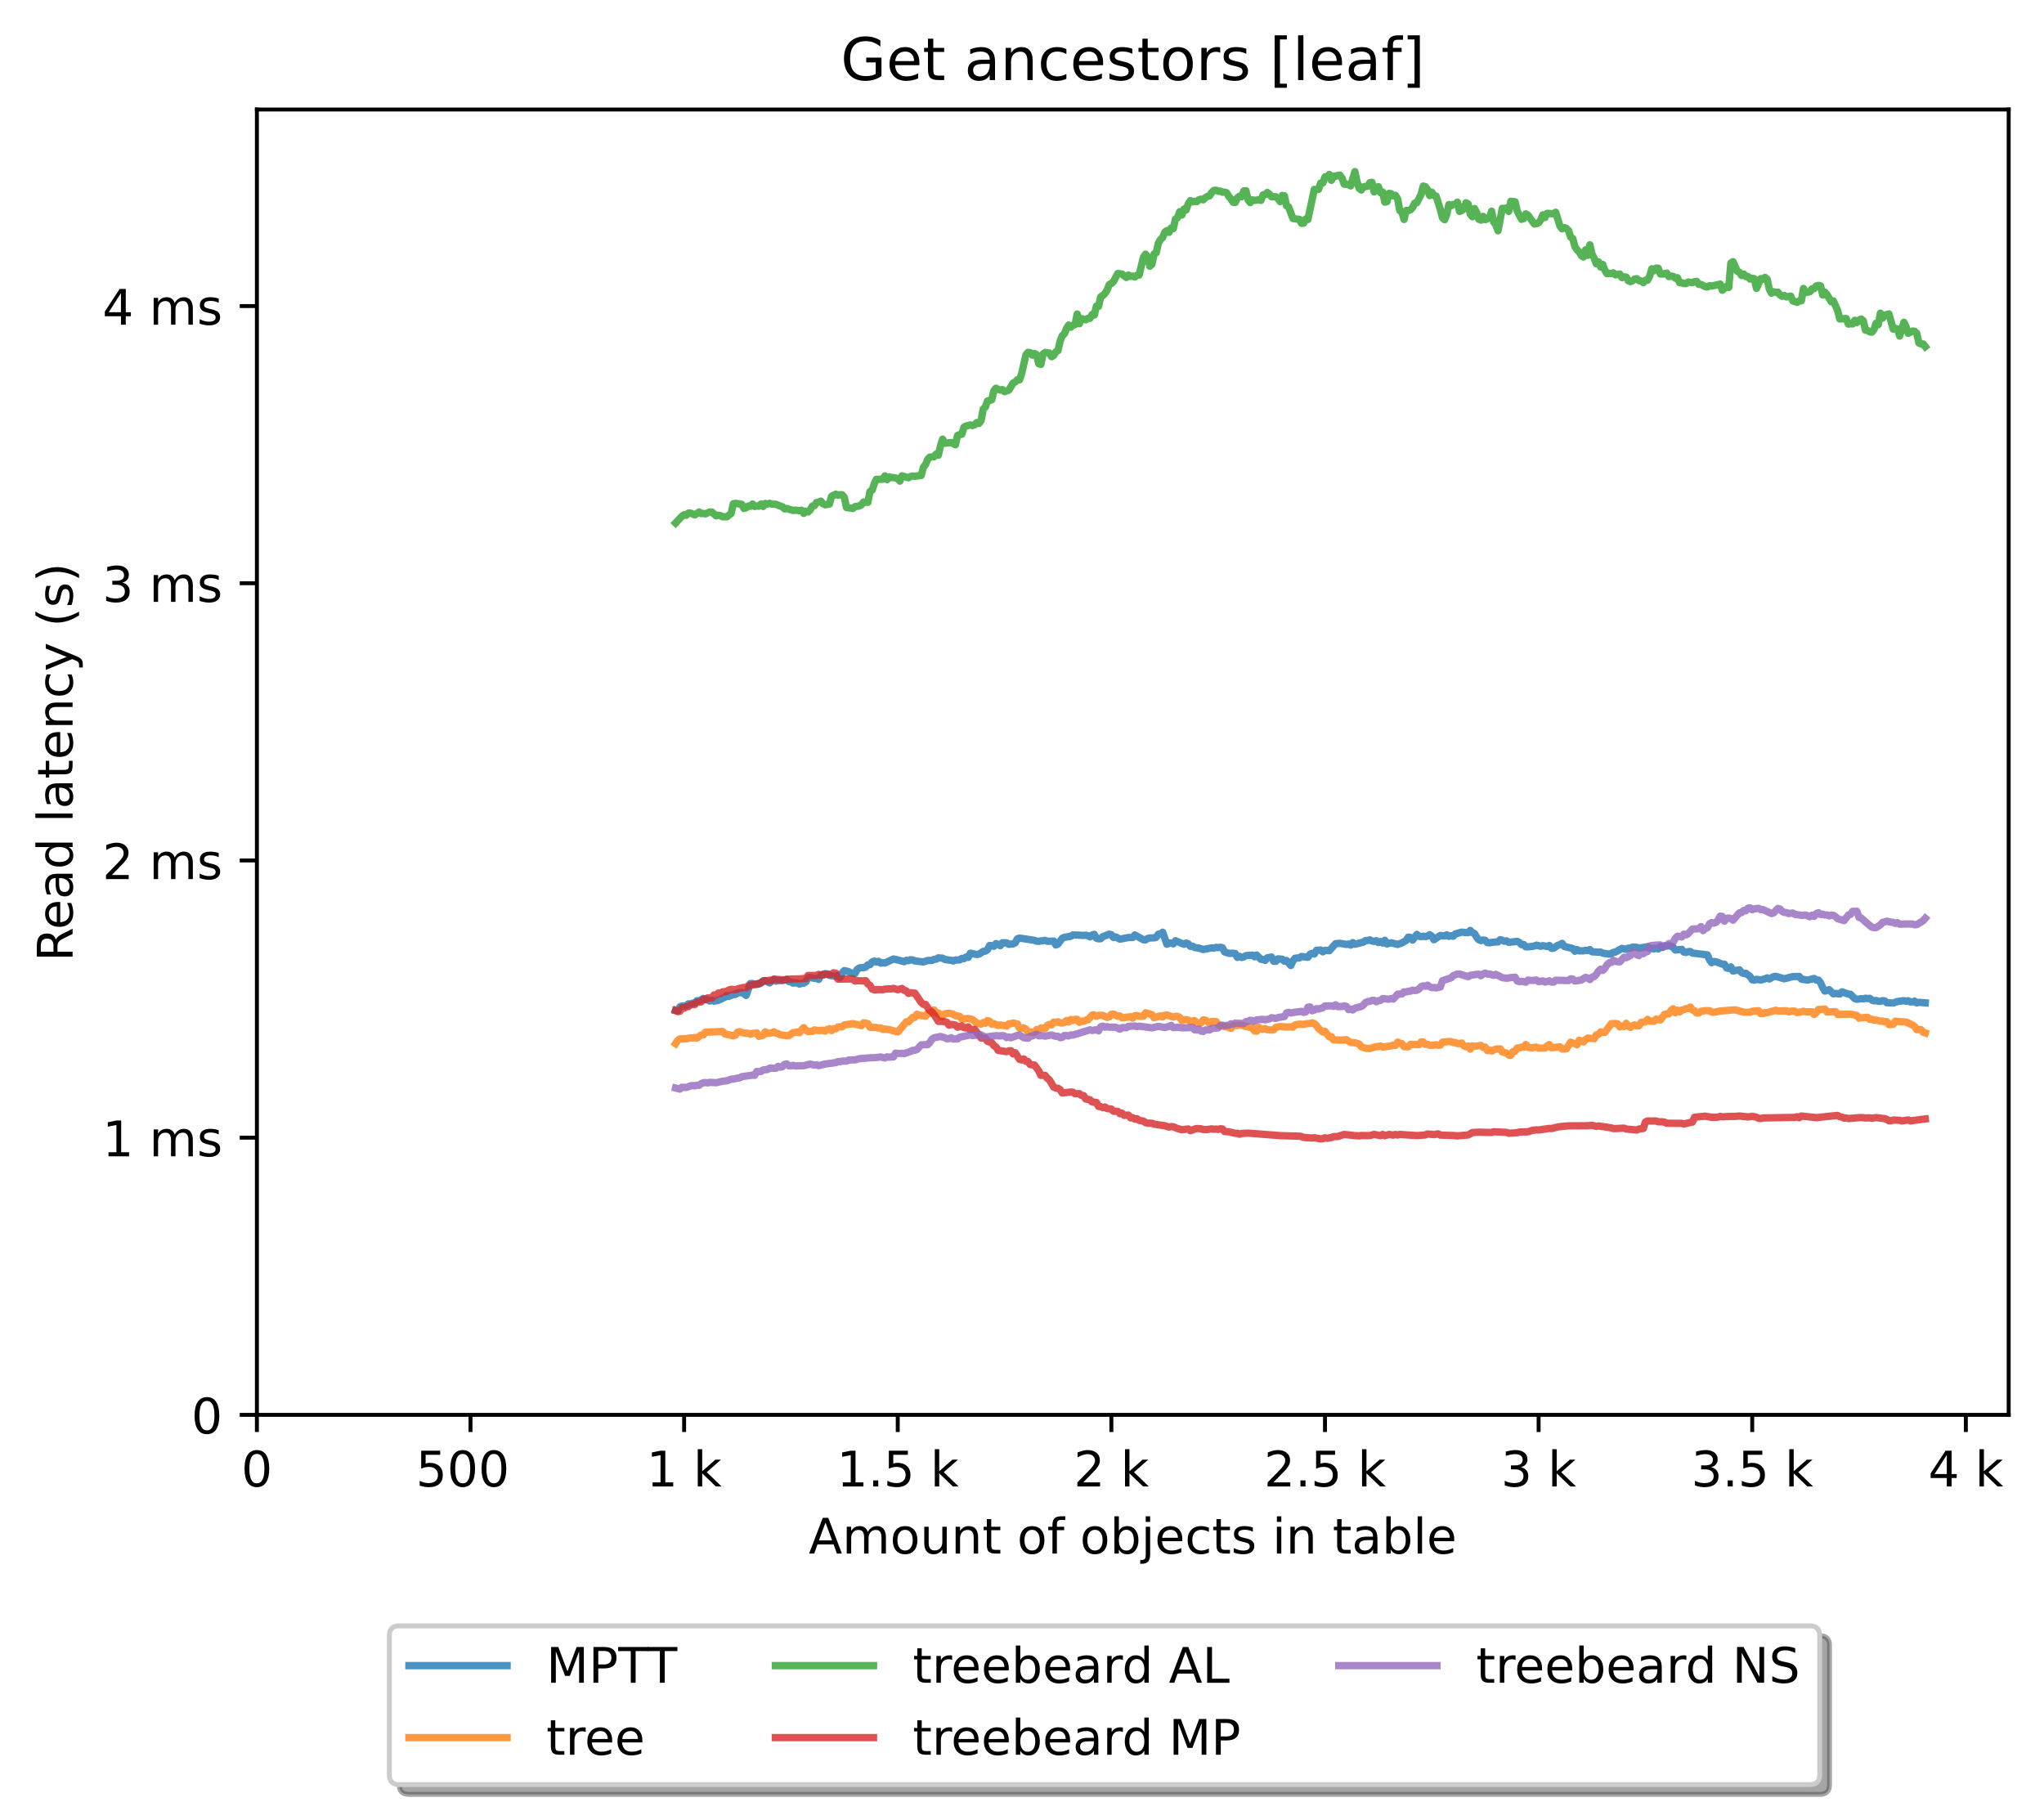<?xml version="1.0" encoding="utf-8" standalone="no"?>
<!DOCTYPE svg PUBLIC "-//W3C//DTD SVG 1.1//EN"
  "http://www.w3.org/Graphics/SVG/1.1/DTD/svg11.dtd">
<!-- Created with matplotlib (https://matplotlib.org/) -->
<svg height="371.002pt" version="1.1" viewBox="0 0 416.689 371.002" width="416.689pt" xmlns="http://www.w3.org/2000/svg" xmlns:xlink="http://www.w3.org/1999/xlink">
 <defs>
  <style type="text/css">*{stroke-linecap:butt;stroke-linejoin:round;}</style>
 </defs>
 <g id="figure_1">
  <g id="patch_1">
   <path d="M 0 371.002 
L 416.689 371.002 
L 416.689 0 
L 0 0 
z
" style="fill:#ffffff;"/>
  </g>
  <g id="axes_1">
   <g id="patch_2">
    <path d="M 52.369 288.43 
L 409.489 288.43 
L 409.489 22.318 
L 52.369 22.318 
z
" style="fill:#ffffff;"/>
   </g>
   <g id="matplotlib.axis_1">
    <g id="xtick_1">
     <g id="line2d_1">
      <defs>
       <path d="M 0 0 
L 0 3.5 
" id="mbfe619fec1" style="stroke:#000000;stroke-width:0.8;"/>
      </defs>
      <g>
       <use style="stroke:#000000;stroke-width:0.8;" x="52.369" xlink:href="#mbfe619fec1" y="288.43"/>
      </g>
     </g>
     <g id="text_1">
      <!-- 0 -->
      <g transform="translate(49.188 303.029)scale(0.1 -0.1)">
       <defs>
        <path d="M 31.781 66.406 
Q 24.172 66.406 20.328 58.906 
Q 16.5 51.422 16.5 36.375 
Q 16.5 21.391 20.328 13.891 
Q 24.172 6.391 31.781 6.391 
Q 39.453 6.391 43.281 13.891 
Q 47.125 21.391 47.125 36.375 
Q 47.125 51.422 43.281 58.906 
Q 39.453 66.406 31.781 66.406 
z
M 31.781 74.219 
Q 44.047 74.219 50.516 64.516 
Q 56.984 54.828 56.984 36.375 
Q 56.984 17.969 50.516 8.266 
Q 44.047 -1.422 31.781 -1.422 
Q 19.531 -1.422 13.062 8.266 
Q 6.594 17.969 6.594 36.375 
Q 6.594 54.828 13.062 64.516 
Q 19.531 74.219 31.781 74.219 
z
" id="DejaVuSans-48"/>
       </defs>
       <use xlink:href="#DejaVuSans-48"/>
      </g>
     </g>
    </g>
    <g id="xtick_2">
     <g id="line2d_2">
      <g>
       <use style="stroke:#000000;stroke-width:0.8;" x="95.917" xlink:href="#mbfe619fec1" y="288.43"/>
      </g>
     </g>
     <g id="text_2">
      <!-- 500  -->
      <g transform="translate(84.785 303.029)scale(0.1 -0.1)">
       <defs>
        <path d="M 10.797 72.906 
L 49.516 72.906 
L 49.516 64.594 
L 19.828 64.594 
L 19.828 46.734 
Q 21.969 47.469 24.109 47.828 
Q 26.266 48.188 28.422 48.188 
Q 40.625 48.188 47.75 41.5 
Q 54.891 34.812 54.891 23.391 
Q 54.891 11.625 47.562 5.094 
Q 40.234 -1.422 26.906 -1.422 
Q 22.312 -1.422 17.547 -0.641 
Q 12.797 0.141 7.719 1.703 
L 7.719 11.625 
Q 12.109 9.234 16.797 8.062 
Q 21.484 6.891 26.703 6.891 
Q 35.156 6.891 40.078 11.328 
Q 45.016 15.766 45.016 23.391 
Q 45.016 31 40.078 35.438 
Q 35.156 39.891 26.703 39.891 
Q 22.75 39.891 18.812 39.016 
Q 14.891 38.141 10.797 36.281 
z
" id="DejaVuSans-53"/>
        <path id="DejaVuSans-32"/>
       </defs>
       <use xlink:href="#DejaVuSans-53"/>
       <use x="63.623" xlink:href="#DejaVuSans-48"/>
       <use x="127.246" xlink:href="#DejaVuSans-48"/>
       <use x="190.869" xlink:href="#DejaVuSans-32"/>
      </g>
     </g>
    </g>
    <g id="xtick_3">
     <g id="line2d_3">
      <g>
       <use style="stroke:#000000;stroke-width:0.8;" x="139.466" xlink:href="#mbfe619fec1" y="288.43"/>
      </g>
     </g>
     <g id="text_3">
      <!-- 1 k -->
      <g transform="translate(131.8 303.029)scale(0.1 -0.1)">
       <defs>
        <path d="M 12.406 8.297 
L 28.516 8.297 
L 28.516 63.922 
L 10.984 60.406 
L 10.984 69.391 
L 28.422 72.906 
L 38.281 72.906 
L 38.281 8.297 
L 54.391 8.297 
L 54.391 0 
L 12.406 0 
z
" id="DejaVuSans-49"/>
        <path d="M 9.078 75.984 
L 18.109 75.984 
L 18.109 31.109 
L 44.922 54.688 
L 56.391 54.688 
L 27.391 29.109 
L 57.625 0 
L 45.906 0 
L 18.109 26.703 
L 18.109 0 
L 9.078 0 
z
" id="DejaVuSans-107"/>
       </defs>
       <use xlink:href="#DejaVuSans-49"/>
       <use x="63.623" xlink:href="#DejaVuSans-32"/>
       <use x="95.41" xlink:href="#DejaVuSans-107"/>
      </g>
     </g>
    </g>
    <g id="xtick_4">
     <g id="line2d_4">
      <g>
       <use style="stroke:#000000;stroke-width:0.8;" x="183.014" xlink:href="#mbfe619fec1" y="288.43"/>
      </g>
     </g>
     <g id="text_4">
      <!-- 1.5 k -->
      <g transform="translate(170.579 303.029)scale(0.1 -0.1)">
       <defs>
        <path d="M 10.688 12.406 
L 21 12.406 
L 21 0 
L 10.688 0 
z
" id="DejaVuSans-46"/>
       </defs>
       <use xlink:href="#DejaVuSans-49"/>
       <use x="63.623" xlink:href="#DejaVuSans-46"/>
       <use x="95.41" xlink:href="#DejaVuSans-53"/>
       <use x="159.033" xlink:href="#DejaVuSans-32"/>
       <use x="190.82" xlink:href="#DejaVuSans-107"/>
      </g>
     </g>
    </g>
    <g id="xtick_5">
     <g id="line2d_5">
      <g>
       <use style="stroke:#000000;stroke-width:0.8;" x="226.563" xlink:href="#mbfe619fec1" y="288.43"/>
      </g>
     </g>
     <g id="text_5">
      <!-- 2 k -->
      <g transform="translate(218.897 303.029)scale(0.1 -0.1)">
       <defs>
        <path d="M 19.188 8.297 
L 53.609 8.297 
L 53.609 0 
L 7.328 0 
L 7.328 8.297 
Q 12.938 14.109 22.625 23.891 
Q 32.328 33.688 34.812 36.531 
Q 39.547 41.844 41.422 45.531 
Q 43.312 49.219 43.312 52.781 
Q 43.312 58.594 39.234 62.25 
Q 35.156 65.922 28.609 65.922 
Q 23.969 65.922 18.812 64.312 
Q 13.672 62.703 7.812 59.422 
L 7.812 69.391 
Q 13.766 71.781 18.938 73 
Q 24.125 74.219 28.422 74.219 
Q 39.75 74.219 46.484 68.547 
Q 53.219 62.891 53.219 53.422 
Q 53.219 48.922 51.531 44.891 
Q 49.859 40.875 45.406 35.406 
Q 44.188 33.984 37.641 27.219 
Q 31.109 20.453 19.188 8.297 
z
" id="DejaVuSans-50"/>
       </defs>
       <use xlink:href="#DejaVuSans-50"/>
       <use x="63.623" xlink:href="#DejaVuSans-32"/>
       <use x="95.41" xlink:href="#DejaVuSans-107"/>
      </g>
     </g>
    </g>
    <g id="xtick_6">
     <g id="line2d_6">
      <g>
       <use style="stroke:#000000;stroke-width:0.8;" x="270.112" xlink:href="#mbfe619fec1" y="288.43"/>
      </g>
     </g>
     <g id="text_6">
      <!-- 2.5 k -->
      <g transform="translate(257.676 303.029)scale(0.1 -0.1)">
       <use xlink:href="#DejaVuSans-50"/>
       <use x="63.623" xlink:href="#DejaVuSans-46"/>
       <use x="95.41" xlink:href="#DejaVuSans-53"/>
       <use x="159.033" xlink:href="#DejaVuSans-32"/>
       <use x="190.82" xlink:href="#DejaVuSans-107"/>
      </g>
     </g>
    </g>
    <g id="xtick_7">
     <g id="line2d_7">
      <g>
       <use style="stroke:#000000;stroke-width:0.8;" x="313.66" xlink:href="#mbfe619fec1" y="288.43"/>
      </g>
     </g>
     <g id="text_7">
      <!-- 3 k -->
      <g transform="translate(305.995 303.029)scale(0.1 -0.1)">
       <defs>
        <path d="M 40.578 39.312 
Q 47.656 37.797 51.625 33 
Q 55.609 28.219 55.609 21.188 
Q 55.609 10.406 48.188 4.484 
Q 40.766 -1.422 27.094 -1.422 
Q 22.516 -1.422 17.656 -0.516 
Q 12.797 0.391 7.625 2.203 
L 7.625 11.719 
Q 11.719 9.328 16.594 8.109 
Q 21.484 6.891 26.812 6.891 
Q 36.078 6.891 40.938 10.547 
Q 45.797 14.203 45.797 21.188 
Q 45.797 27.641 41.281 31.266 
Q 36.766 34.906 28.719 34.906 
L 20.219 34.906 
L 20.219 43.016 
L 29.109 43.016 
Q 36.375 43.016 40.234 45.922 
Q 44.094 48.828 44.094 54.297 
Q 44.094 59.906 40.109 62.906 
Q 36.141 65.922 28.719 65.922 
Q 24.656 65.922 20.016 65.031 
Q 15.375 64.156 9.812 62.312 
L 9.812 71.094 
Q 15.438 72.656 20.344 73.438 
Q 25.25 74.219 29.594 74.219 
Q 40.828 74.219 47.359 69.109 
Q 53.906 64.016 53.906 55.328 
Q 53.906 49.266 50.438 45.094 
Q 46.969 40.922 40.578 39.312 
z
" id="DejaVuSans-51"/>
       </defs>
       <use xlink:href="#DejaVuSans-51"/>
       <use x="63.623" xlink:href="#DejaVuSans-32"/>
       <use x="95.41" xlink:href="#DejaVuSans-107"/>
      </g>
     </g>
    </g>
    <g id="xtick_8">
     <g id="line2d_8">
      <g>
       <use style="stroke:#000000;stroke-width:0.8;" x="357.209" xlink:href="#mbfe619fec1" y="288.43"/>
      </g>
     </g>
     <g id="text_8">
      <!-- 3.5 k -->
      <g transform="translate(344.773 303.029)scale(0.1 -0.1)">
       <use xlink:href="#DejaVuSans-51"/>
       <use x="63.623" xlink:href="#DejaVuSans-46"/>
       <use x="95.41" xlink:href="#DejaVuSans-53"/>
       <use x="159.033" xlink:href="#DejaVuSans-32"/>
       <use x="190.82" xlink:href="#DejaVuSans-107"/>
      </g>
     </g>
    </g>
    <g id="xtick_9">
     <g id="line2d_9">
      <g>
       <use style="stroke:#000000;stroke-width:0.8;" x="400.757" xlink:href="#mbfe619fec1" y="288.43"/>
      </g>
     </g>
     <g id="text_9">
      <!-- 4 k -->
      <g transform="translate(393.092 303.029)scale(0.1 -0.1)">
       <defs>
        <path d="M 37.797 64.312 
L 12.891 25.391 
L 37.797 25.391 
z
M 35.203 72.906 
L 47.609 72.906 
L 47.609 25.391 
L 58.016 25.391 
L 58.016 17.188 
L 47.609 17.188 
L 47.609 0 
L 37.797 0 
L 37.797 17.188 
L 4.891 17.188 
L 4.891 26.703 
z
" id="DejaVuSans-52"/>
       </defs>
       <use xlink:href="#DejaVuSans-52"/>
       <use x="63.623" xlink:href="#DejaVuSans-32"/>
       <use x="95.41" xlink:href="#DejaVuSans-107"/>
      </g>
     </g>
    </g>
    <g id="text_10">
     <!-- Amount of objects in table -->
     <g transform="translate(164.87 316.707)scale(0.1 -0.1)">
      <defs>
       <path d="M 34.188 63.188 
L 20.797 26.906 
L 47.609 26.906 
z
M 28.609 72.906 
L 39.797 72.906 
L 67.578 0 
L 57.328 0 
L 50.688 18.703 
L 17.828 18.703 
L 11.188 0 
L 0.781 0 
z
" id="DejaVuSans-65"/>
       <path d="M 52 44.188 
Q 55.375 50.25 60.062 53.125 
Q 64.75 56 71.094 56 
Q 79.641 56 84.281 50.016 
Q 88.922 44.047 88.922 33.016 
L 88.922 0 
L 79.891 0 
L 79.891 32.719 
Q 79.891 40.578 77.094 44.375 
Q 74.312 48.188 68.609 48.188 
Q 61.625 48.188 57.562 43.547 
Q 53.516 38.922 53.516 30.906 
L 53.516 0 
L 44.484 0 
L 44.484 32.719 
Q 44.484 40.625 41.703 44.406 
Q 38.922 48.188 33.109 48.188 
Q 26.219 48.188 22.156 43.531 
Q 18.109 38.875 18.109 30.906 
L 18.109 0 
L 9.078 0 
L 9.078 54.688 
L 18.109 54.688 
L 18.109 46.188 
Q 21.188 51.219 25.484 53.609 
Q 29.781 56 35.688 56 
Q 41.656 56 45.828 52.969 
Q 50 49.953 52 44.188 
z
" id="DejaVuSans-109"/>
       <path d="M 30.609 48.391 
Q 23.391 48.391 19.188 42.75 
Q 14.984 37.109 14.984 27.297 
Q 14.984 17.484 19.156 11.844 
Q 23.344 6.203 30.609 6.203 
Q 37.797 6.203 41.984 11.859 
Q 46.188 17.531 46.188 27.297 
Q 46.188 37.016 41.984 42.703 
Q 37.797 48.391 30.609 48.391 
z
M 30.609 56 
Q 42.328 56 49.016 48.375 
Q 55.719 40.766 55.719 27.297 
Q 55.719 13.875 49.016 6.219 
Q 42.328 -1.422 30.609 -1.422 
Q 18.844 -1.422 12.172 6.219 
Q 5.516 13.875 5.516 27.297 
Q 5.516 40.766 12.172 48.375 
Q 18.844 56 30.609 56 
z
" id="DejaVuSans-111"/>
       <path d="M 8.5 21.578 
L 8.5 54.688 
L 17.484 54.688 
L 17.484 21.922 
Q 17.484 14.156 20.5 10.266 
Q 23.531 6.391 29.594 6.391 
Q 36.859 6.391 41.078 11.031 
Q 45.312 15.672 45.312 23.688 
L 45.312 54.688 
L 54.297 54.688 
L 54.297 0 
L 45.312 0 
L 45.312 8.406 
Q 42.047 3.422 37.719 1 
Q 33.406 -1.422 27.688 -1.422 
Q 18.266 -1.422 13.375 4.438 
Q 8.5 10.297 8.5 21.578 
z
M 31.109 56 
z
" id="DejaVuSans-117"/>
       <path d="M 54.891 33.016 
L 54.891 0 
L 45.906 0 
L 45.906 32.719 
Q 45.906 40.484 42.875 44.328 
Q 39.844 48.188 33.797 48.188 
Q 26.516 48.188 22.312 43.547 
Q 18.109 38.922 18.109 30.906 
L 18.109 0 
L 9.078 0 
L 9.078 54.688 
L 18.109 54.688 
L 18.109 46.188 
Q 21.344 51.125 25.703 53.562 
Q 30.078 56 35.797 56 
Q 45.219 56 50.047 50.172 
Q 54.891 44.344 54.891 33.016 
z
" id="DejaVuSans-110"/>
       <path d="M 18.312 70.219 
L 18.312 54.688 
L 36.812 54.688 
L 36.812 47.703 
L 18.312 47.703 
L 18.312 18.016 
Q 18.312 11.328 20.141 9.422 
Q 21.969 7.516 27.594 7.516 
L 36.812 7.516 
L 36.812 0 
L 27.594 0 
Q 17.188 0 13.234 3.875 
Q 9.281 7.766 9.281 18.016 
L 9.281 47.703 
L 2.688 47.703 
L 2.688 54.688 
L 9.281 54.688 
L 9.281 70.219 
z
" id="DejaVuSans-116"/>
       <path d="M 37.109 75.984 
L 37.109 68.5 
L 28.516 68.5 
Q 23.688 68.5 21.797 66.547 
Q 19.922 64.594 19.922 59.516 
L 19.922 54.688 
L 34.719 54.688 
L 34.719 47.703 
L 19.922 47.703 
L 19.922 0 
L 10.891 0 
L 10.891 47.703 
L 2.297 47.703 
L 2.297 54.688 
L 10.891 54.688 
L 10.891 58.5 
Q 10.891 67.625 15.141 71.797 
Q 19.391 75.984 28.609 75.984 
z
" id="DejaVuSans-102"/>
       <path d="M 48.688 27.297 
Q 48.688 37.203 44.609 42.844 
Q 40.531 48.484 33.406 48.484 
Q 26.266 48.484 22.188 42.844 
Q 18.109 37.203 18.109 27.297 
Q 18.109 17.391 22.188 11.75 
Q 26.266 6.109 33.406 6.109 
Q 40.531 6.109 44.609 11.75 
Q 48.688 17.391 48.688 27.297 
z
M 18.109 46.391 
Q 20.953 51.266 25.266 53.625 
Q 29.594 56 35.594 56 
Q 45.562 56 51.781 48.094 
Q 58.016 40.188 58.016 27.297 
Q 58.016 14.406 51.781 6.484 
Q 45.562 -1.422 35.594 -1.422 
Q 29.594 -1.422 25.266 0.953 
Q 20.953 3.328 18.109 8.203 
L 18.109 0 
L 9.078 0 
L 9.078 75.984 
L 18.109 75.984 
z
" id="DejaVuSans-98"/>
       <path d="M 9.422 54.688 
L 18.406 54.688 
L 18.406 -0.984 
Q 18.406 -11.422 14.422 -16.109 
Q 10.453 -20.797 1.609 -20.797 
L -1.812 -20.797 
L -1.812 -13.188 
L 0.594 -13.188 
Q 5.719 -13.188 7.562 -10.812 
Q 9.422 -8.453 9.422 -0.984 
z
M 9.422 75.984 
L 18.406 75.984 
L 18.406 64.594 
L 9.422 64.594 
z
" id="DejaVuSans-106"/>
       <path d="M 56.203 29.594 
L 56.203 25.203 
L 14.891 25.203 
Q 15.484 15.922 20.484 11.062 
Q 25.484 6.203 34.422 6.203 
Q 39.594 6.203 44.453 7.469 
Q 49.312 8.734 54.109 11.281 
L 54.109 2.781 
Q 49.266 0.734 44.188 -0.344 
Q 39.109 -1.422 33.891 -1.422 
Q 20.797 -1.422 13.156 6.188 
Q 5.516 13.812 5.516 26.812 
Q 5.516 40.234 12.766 48.109 
Q 20.016 56 32.328 56 
Q 43.359 56 49.781 48.891 
Q 56.203 41.797 56.203 29.594 
z
M 47.219 32.234 
Q 47.125 39.594 43.094 43.984 
Q 39.062 48.391 32.422 48.391 
Q 24.906 48.391 20.391 44.141 
Q 15.875 39.891 15.188 32.172 
z
" id="DejaVuSans-101"/>
       <path d="M 48.781 52.594 
L 48.781 44.188 
Q 44.969 46.297 41.141 47.344 
Q 37.312 48.391 33.406 48.391 
Q 24.656 48.391 19.812 42.844 
Q 14.984 37.312 14.984 27.297 
Q 14.984 17.281 19.812 11.734 
Q 24.656 6.203 33.406 6.203 
Q 37.312 6.203 41.141 7.25 
Q 44.969 8.297 48.781 10.406 
L 48.781 2.094 
Q 45.016 0.344 40.984 -0.531 
Q 36.969 -1.422 32.422 -1.422 
Q 20.062 -1.422 12.781 6.344 
Q 5.516 14.109 5.516 27.297 
Q 5.516 40.672 12.859 48.328 
Q 20.219 56 33.016 56 
Q 37.156 56 41.109 55.141 
Q 45.062 54.297 48.781 52.594 
z
" id="DejaVuSans-99"/>
       <path d="M 44.281 53.078 
L 44.281 44.578 
Q 40.484 46.531 36.375 47.5 
Q 32.281 48.484 27.875 48.484 
Q 21.188 48.484 17.844 46.438 
Q 14.5 44.391 14.5 40.281 
Q 14.5 37.156 16.891 35.375 
Q 19.281 33.594 26.516 31.984 
L 29.594 31.297 
Q 39.156 29.25 43.188 25.516 
Q 47.219 21.781 47.219 15.094 
Q 47.219 7.469 41.188 3.016 
Q 35.156 -1.422 24.609 -1.422 
Q 20.219 -1.422 15.453 -0.562 
Q 10.688 0.297 5.422 2 
L 5.422 11.281 
Q 10.406 8.688 15.234 7.391 
Q 20.062 6.109 24.812 6.109 
Q 31.156 6.109 34.562 8.281 
Q 37.984 10.453 37.984 14.406 
Q 37.984 18.062 35.516 20.016 
Q 33.062 21.969 24.703 23.781 
L 21.578 24.516 
Q 13.234 26.266 9.516 29.906 
Q 5.812 33.547 5.812 39.891 
Q 5.812 47.609 11.281 51.797 
Q 16.75 56 26.812 56 
Q 31.781 56 36.172 55.266 
Q 40.578 54.547 44.281 53.078 
z
" id="DejaVuSans-115"/>
       <path d="M 9.422 54.688 
L 18.406 54.688 
L 18.406 0 
L 9.422 0 
z
M 9.422 75.984 
L 18.406 75.984 
L 18.406 64.594 
L 9.422 64.594 
z
" id="DejaVuSans-105"/>
       <path d="M 34.281 27.484 
Q 23.391 27.484 19.188 25 
Q 14.984 22.516 14.984 16.5 
Q 14.984 11.719 18.141 8.906 
Q 21.297 6.109 26.703 6.109 
Q 34.188 6.109 38.703 11.406 
Q 43.219 16.703 43.219 25.484 
L 43.219 27.484 
z
M 52.203 31.203 
L 52.203 0 
L 43.219 0 
L 43.219 8.297 
Q 40.141 3.328 35.547 0.953 
Q 30.953 -1.422 24.312 -1.422 
Q 15.922 -1.422 10.953 3.297 
Q 6 8.016 6 15.922 
Q 6 25.141 12.172 29.828 
Q 18.359 34.516 30.609 34.516 
L 43.219 34.516 
L 43.219 35.406 
Q 43.219 41.609 39.141 45 
Q 35.062 48.391 27.688 48.391 
Q 23 48.391 18.547 47.266 
Q 14.109 46.141 10.016 43.891 
L 10.016 52.203 
Q 14.938 54.109 19.578 55.047 
Q 24.219 56 28.609 56 
Q 40.484 56 46.344 49.844 
Q 52.203 43.703 52.203 31.203 
z
" id="DejaVuSans-97"/>
       <path d="M 9.422 75.984 
L 18.406 75.984 
L 18.406 0 
L 9.422 0 
z
" id="DejaVuSans-108"/>
      </defs>
      <use xlink:href="#DejaVuSans-65"/>
      <use x="68.408" xlink:href="#DejaVuSans-109"/>
      <use x="165.82" xlink:href="#DejaVuSans-111"/>
      <use x="227.002" xlink:href="#DejaVuSans-117"/>
      <use x="290.381" xlink:href="#DejaVuSans-110"/>
      <use x="353.76" xlink:href="#DejaVuSans-116"/>
      <use x="392.969" xlink:href="#DejaVuSans-32"/>
      <use x="424.756" xlink:href="#DejaVuSans-111"/>
      <use x="485.938" xlink:href="#DejaVuSans-102"/>
      <use x="521.143" xlink:href="#DejaVuSans-32"/>
      <use x="552.93" xlink:href="#DejaVuSans-111"/>
      <use x="614.111" xlink:href="#DejaVuSans-98"/>
      <use x="677.588" xlink:href="#DejaVuSans-106"/>
      <use x="705.371" xlink:href="#DejaVuSans-101"/>
      <use x="766.895" xlink:href="#DejaVuSans-99"/>
      <use x="821.875" xlink:href="#DejaVuSans-116"/>
      <use x="861.084" xlink:href="#DejaVuSans-115"/>
      <use x="913.184" xlink:href="#DejaVuSans-32"/>
      <use x="944.971" xlink:href="#DejaVuSans-105"/>
      <use x="972.754" xlink:href="#DejaVuSans-110"/>
      <use x="1036.133" xlink:href="#DejaVuSans-32"/>
      <use x="1067.92" xlink:href="#DejaVuSans-116"/>
      <use x="1107.129" xlink:href="#DejaVuSans-97"/>
      <use x="1168.408" xlink:href="#DejaVuSans-98"/>
      <use x="1231.885" xlink:href="#DejaVuSans-108"/>
      <use x="1259.668" xlink:href="#DejaVuSans-101"/>
     </g>
    </g>
   </g>
   <g id="matplotlib.axis_2">
    <g id="ytick_1">
     <g id="line2d_10">
      <defs>
       <path d="M 0 0 
L -3.5 0 
" id="mfdd437493c" style="stroke:#000000;stroke-width:0.8;"/>
      </defs>
      <g>
       <use style="stroke:#000000;stroke-width:0.8;" x="52.369" xlink:href="#mfdd437493c" y="288.43"/>
      </g>
     </g>
     <g id="text_11">
      <!-- 0 -->
      <g transform="translate(39.006 292.229)scale(0.1 -0.1)">
       <use xlink:href="#DejaVuSans-48"/>
      </g>
     </g>
    </g>
    <g id="ytick_2">
     <g id="line2d_11">
      <g>
       <use style="stroke:#000000;stroke-width:0.8;" x="52.369" xlink:href="#mfdd437493c" y="231.92"/>
      </g>
     </g>
     <g id="text_12">
      <!-- 1 ms -->
      <g transform="translate(20.878 235.719)scale(0.1 -0.1)">
       <use xlink:href="#DejaVuSans-49"/>
       <use x="63.623" xlink:href="#DejaVuSans-32"/>
       <use x="95.41" xlink:href="#DejaVuSans-109"/>
       <use x="192.822" xlink:href="#DejaVuSans-115"/>
      </g>
     </g>
    </g>
    <g id="ytick_3">
     <g id="line2d_12">
      <g>
       <use style="stroke:#000000;stroke-width:0.8;" x="52.369" xlink:href="#mfdd437493c" y="175.41"/>
      </g>
     </g>
     <g id="text_13">
      <!-- 2 ms -->
      <g transform="translate(20.878 179.209)scale(0.1 -0.1)">
       <use xlink:href="#DejaVuSans-50"/>
       <use x="63.623" xlink:href="#DejaVuSans-32"/>
       <use x="95.41" xlink:href="#DejaVuSans-109"/>
       <use x="192.822" xlink:href="#DejaVuSans-115"/>
      </g>
     </g>
    </g>
    <g id="ytick_4">
     <g id="line2d_13">
      <g>
       <use style="stroke:#000000;stroke-width:0.8;" x="52.369" xlink:href="#mfdd437493c" y="118.9"/>
      </g>
     </g>
     <g id="text_14">
      <!-- 3 ms -->
      <g transform="translate(20.878 122.699)scale(0.1 -0.1)">
       <use xlink:href="#DejaVuSans-51"/>
       <use x="63.623" xlink:href="#DejaVuSans-32"/>
       <use x="95.41" xlink:href="#DejaVuSans-109"/>
       <use x="192.822" xlink:href="#DejaVuSans-115"/>
      </g>
     </g>
    </g>
    <g id="ytick_5">
     <g id="line2d_14">
      <g>
       <use style="stroke:#000000;stroke-width:0.8;" x="52.369" xlink:href="#mfdd437493c" y="62.39"/>
      </g>
     </g>
     <g id="text_15">
      <!-- 4 ms -->
      <g transform="translate(20.878 66.189)scale(0.1 -0.1)">
       <use xlink:href="#DejaVuSans-52"/>
       <use x="63.623" xlink:href="#DejaVuSans-32"/>
       <use x="95.41" xlink:href="#DejaVuSans-109"/>
       <use x="192.822" xlink:href="#DejaVuSans-115"/>
      </g>
     </g>
    </g>
    <g id="text_16">
     <!-- Read latency (s) -->
     <g transform="translate(14.798 195.99)rotate(-90)scale(0.1 -0.1)">
      <defs>
       <path d="M 44.391 34.188 
Q 47.562 33.109 50.562 29.594 
Q 53.562 26.078 56.594 19.922 
L 66.609 0 
L 56 0 
L 46.688 18.703 
Q 43.062 26.031 39.672 28.422 
Q 36.281 30.812 30.422 30.812 
L 19.672 30.812 
L 19.672 0 
L 9.812 0 
L 9.812 72.906 
L 32.078 72.906 
Q 44.578 72.906 50.734 67.672 
Q 56.891 62.453 56.891 51.906 
Q 56.891 45.016 53.688 40.469 
Q 50.484 35.938 44.391 34.188 
z
M 19.672 64.797 
L 19.672 38.922 
L 32.078 38.922 
Q 39.203 38.922 42.844 42.219 
Q 46.484 45.516 46.484 51.906 
Q 46.484 58.297 42.844 61.547 
Q 39.203 64.797 32.078 64.797 
z
" id="DejaVuSans-82"/>
       <path d="M 45.406 46.391 
L 45.406 75.984 
L 54.391 75.984 
L 54.391 0 
L 45.406 0 
L 45.406 8.203 
Q 42.578 3.328 38.25 0.953 
Q 33.938 -1.422 27.875 -1.422 
Q 17.969 -1.422 11.734 6.484 
Q 5.516 14.406 5.516 27.297 
Q 5.516 40.188 11.734 48.094 
Q 17.969 56 27.875 56 
Q 33.938 56 38.25 53.625 
Q 42.578 51.266 45.406 46.391 
z
M 14.797 27.297 
Q 14.797 17.391 18.875 11.75 
Q 22.953 6.109 30.078 6.109 
Q 37.203 6.109 41.297 11.75 
Q 45.406 17.391 45.406 27.297 
Q 45.406 37.203 41.297 42.844 
Q 37.203 48.484 30.078 48.484 
Q 22.953 48.484 18.875 42.844 
Q 14.797 37.203 14.797 27.297 
z
" id="DejaVuSans-100"/>
       <path d="M 32.172 -5.078 
Q 28.375 -14.844 24.75 -17.812 
Q 21.141 -20.797 15.094 -20.797 
L 7.906 -20.797 
L 7.906 -13.281 
L 13.188 -13.281 
Q 16.891 -13.281 18.938 -11.516 
Q 21 -9.766 23.484 -3.219 
L 25.094 0.875 
L 2.984 54.688 
L 12.5 54.688 
L 29.594 11.922 
L 46.688 54.688 
L 56.203 54.688 
z
" id="DejaVuSans-121"/>
       <path d="M 31 75.875 
Q 24.469 64.656 21.281 53.656 
Q 18.109 42.672 18.109 31.391 
Q 18.109 20.125 21.312 9.062 
Q 24.516 -2 31 -13.188 
L 23.188 -13.188 
Q 15.875 -1.703 12.234 9.375 
Q 8.594 20.453 8.594 31.391 
Q 8.594 42.281 12.203 53.312 
Q 15.828 64.359 23.188 75.875 
z
" id="DejaVuSans-40"/>
       <path d="M 8.016 75.875 
L 15.828 75.875 
Q 23.141 64.359 26.781 53.312 
Q 30.422 42.281 30.422 31.391 
Q 30.422 20.453 26.781 9.375 
Q 23.141 -1.703 15.828 -13.188 
L 8.016 -13.188 
Q 14.5 -2 17.703 9.062 
Q 20.906 20.125 20.906 31.391 
Q 20.906 42.672 17.703 53.656 
Q 14.5 64.656 8.016 75.875 
z
" id="DejaVuSans-41"/>
      </defs>
      <use xlink:href="#DejaVuSans-82"/>
      <use x="64.982" xlink:href="#DejaVuSans-101"/>
      <use x="126.506" xlink:href="#DejaVuSans-97"/>
      <use x="187.785" xlink:href="#DejaVuSans-100"/>
      <use x="251.262" xlink:href="#DejaVuSans-32"/>
      <use x="283.049" xlink:href="#DejaVuSans-108"/>
      <use x="310.832" xlink:href="#DejaVuSans-97"/>
      <use x="372.111" xlink:href="#DejaVuSans-116"/>
      <use x="411.32" xlink:href="#DejaVuSans-101"/>
      <use x="472.844" xlink:href="#DejaVuSans-110"/>
      <use x="536.223" xlink:href="#DejaVuSans-99"/>
      <use x="591.203" xlink:href="#DejaVuSans-121"/>
      <use x="650.383" xlink:href="#DejaVuSans-32"/>
      <use x="682.17" xlink:href="#DejaVuSans-40"/>
      <use x="721.184" xlink:href="#DejaVuSans-115"/>
      <use x="773.283" xlink:href="#DejaVuSans-41"/>
     </g>
    </g>
   </g>
   <g id="line2d_15">
    <path clip-path="url(#p1af358a31f)" d="M 137.724 206.006 
L 138.159 206.087 
L 138.595 205.261 
L 139.03 205.084 
L 139.901 205.055 
L 140.337 204.637 
L 140.772 204.706 
L 141.208 204.504 
L 141.643 204.468 
L 142.079 203.99 
L 142.514 204.041 
L 143.385 203.534 
L 143.821 203.75 
L 144.256 203.832 
L 144.692 204.059 
L 145.127 203.949 
L 145.563 204.077 
L 146.434 203.928 
L 147.74 203.313 
L 148.176 202.974 
L 148.611 203.11 
L 149.482 202.732 
L 149.918 202.72 
L 150.353 202.38 
L 151.224 202.358 
L 151.659 202.571 
L 152.095 202.918 
L 152.966 200.506 
L 153.401 200.488 
L 153.837 200.682 
L 154.272 200.546 
L 154.708 200.601 
L 155.143 200.398 
L 155.579 199.926 
L 156.014 199.915 
L 156.885 200.367 
L 157.756 199.654 
L 158.192 200.019 
L 158.627 199.885 
L 159.498 199.911 
L 160.369 199.67 
L 160.805 200.091 
L 161.24 200.159 
L 161.676 200.42 
L 162.111 200.334 
L 162.547 200.405 
L 162.982 200.615 
L 163.418 200.457 
L 163.853 200.425 
L 164.289 200.159 
L 164.724 199.304 
L 165.16 199.265 
L 166.031 199.45 
L 166.466 199.439 
L 166.901 199.658 
L 167.337 198.812 
L 167.772 198.815 
L 168.208 198.495 
L 168.643 198.519 
L 169.079 198.826 
L 169.95 198.969 
L 170.385 199.043 
L 170.821 198.83 
L 171.256 199.317 
L 171.692 198.321 
L 172.127 197.876 
L 172.998 198.065 
L 173.434 198.337 
L 174.305 198.443 
L 174.74 197.63 
L 175.176 197.329 
L 175.611 197.239 
L 176.047 197.287 
L 176.482 197.143 
L 176.918 196.694 
L 177.353 196.649 
L 177.789 196.104 
L 178.224 195.922 
L 178.66 196.11 
L 179.095 195.961 
L 179.531 196.339 
L 179.966 196.253 
L 180.402 196.309 
L 182.143 195.503 
L 183.014 195.684 
L 184.321 196.052 
L 184.756 195.769 
L 185.192 195.839 
L 185.627 195.65 
L 186.063 195.693 
L 186.498 195.889 
L 188.24 196.094 
L 189.111 195.801 
L 189.982 195.797 
L 190.418 195.571 
L 190.853 195.53 
L 191.289 195.267 
L 192.16 195.334 
L 192.595 195.587 
L 193.466 195.724 
L 193.902 195.748 
L 194.337 195.896 
L 194.773 195.699 
L 195.644 195.681 
L 196.079 195.375 
L 196.514 195.427 
L 196.95 195.091 
L 197.385 195.173 
L 197.821 194.32 
L 199.127 194.582 
L 199.563 194.511 
L 200.434 193.954 
L 200.869 193.9 
L 201.305 193.612 
L 201.74 192.756 
L 202.176 192.772 
L 202.611 192.911 
L 203.047 192.353 
L 203.918 192.776 
L 204.353 192.184 
L 205.224 192.211 
L 205.66 192.506 
L 206.531 192.425 
L 206.966 192.205 
L 207.402 191.394 
L 207.837 191.235 
L 210.886 191.692 
L 211.321 191.867 
L 211.756 191.892 
L 213.063 191.699 
L 213.498 191.892 
L 214.805 191.848 
L 215.24 192.636 
L 215.676 192.44 
L 216.547 191.277 
L 216.982 191.076 
L 218.289 190.874 
L 218.724 190.595 
L 220.031 190.643 
L 220.902 190.701 
L 221.337 190.644 
L 221.773 190.755 
L 222.208 190.986 
L 222.644 190.608 
L 223.079 190.467 
L 223.515 191.256 
L 223.95 191.382 
L 224.386 191.354 
L 224.821 190.932 
L 226.128 190.44 
L 226.563 190.556 
L 226.998 191.104 
L 227.434 190.997 
L 228.305 191.455 
L 230.047 191.116 
L 230.918 191.107 
L 231.353 190.601 
L 233.095 191.577 
L 233.531 191.6 
L 233.966 191.311 
L 234.402 191.21 
L 235.273 191.189 
L 235.708 191.061 
L 236.144 190.442 
L 236.579 190.41 
L 237.015 190.045 
L 237.886 192.489 
L 238.321 192.243 
L 238.757 192.256 
L 239.192 192.405 
L 239.628 191.778 
L 240.934 192.32 
L 241.37 192.5 
L 241.805 192.248 
L 242.24 192.408 
L 242.676 192.915 
L 243.111 192.884 
L 243.547 193.16 
L 244.418 193.282 
L 245.289 193.564 
L 247.031 193.228 
L 247.466 193.281 
L 247.902 193.13 
L 248.337 193.189 
L 248.773 193.102 
L 249.208 193.212 
L 249.644 194.053 
L 250.515 194.342 
L 251.386 194.331 
L 251.821 194.383 
L 252.257 195.174 
L 252.692 194.964 
L 253.128 195.189 
L 253.563 195.072 
L 253.999 194.81 
L 255.305 194.708 
L 255.741 195.048 
L 256.176 194.691 
L 257.047 195.561 
L 257.482 195.603 
L 257.918 195.777 
L 258.353 195.259 
L 259.224 195.099 
L 259.66 195.975 
L 260.095 195.969 
L 260.531 195.468 
L 261.402 195.552 
L 261.837 195.946 
L 262.273 195.809 
L 263.144 196.824 
L 263.579 195.857 
L 264.015 195.342 
L 264.886 195.278 
L 265.321 194.982 
L 266.628 195.157 
L 267.063 194.515 
L 267.499 194.351 
L 267.934 194.484 
L 268.37 193.739 
L 269.241 193.672 
L 269.676 194.037 
L 270.112 193.731 
L 270.983 193.811 
L 272.289 192.37 
L 273.16 192.304 
L 274.466 192.536 
L 274.902 192.437 
L 275.337 192.668 
L 275.773 192.157 
L 276.208 192.491 
L 277.95 192.059 
L 278.386 191.741 
L 278.821 191.724 
L 279.257 191.591 
L 279.692 191.824 
L 280.128 191.907 
L 280.563 191.77 
L 280.999 192.146 
L 281.434 191.931 
L 281.87 192.239 
L 282.305 191.678 
L 282.741 192.424 
L 283.612 192.194 
L 284.918 192.531 
L 285.789 192.216 
L 286.66 191.718 
L 287.096 191.039 
L 287.531 191.105 
L 287.966 191.637 
L 288.837 190.489 
L 289.273 190.876 
L 289.708 190.935 
L 290.144 190.86 
L 290.579 190.926 
L 291.015 190.827 
L 291.45 190.545 
L 291.886 190.856 
L 292.321 191.569 
L 293.628 190.701 
L 294.499 190.805 
L 294.934 190.568 
L 295.37 190.875 
L 295.805 190.751 
L 296.241 190.857 
L 296.676 190.4 
L 297.983 190.021 
L 298.854 190.113 
L 299.289 190.12 
L 299.725 189.67 
L 300.16 190.13 
L 300.596 190.305 
L 301.031 191.058 
L 301.467 191.57 
L 301.902 191.747 
L 302.338 191.631 
L 302.773 191.689 
L 303.208 192.154 
L 303.644 192.196 
L 304.515 192.057 
L 305.386 192.002 
L 305.821 191.567 
L 306.257 191.668 
L 306.692 191.883 
L 307.128 191.8 
L 307.563 192.104 
L 309.305 191.903 
L 309.741 192.121 
L 310.176 192.571 
L 310.612 192.551 
L 311.047 193.025 
L 311.918 192.994 
L 312.789 192.847 
L 313.225 192.67 
L 314.096 192.9 
L 314.531 192.775 
L 315.402 192.953 
L 315.838 192.738 
L 316.273 193.307 
L 316.709 193.3 
L 317.58 192.698 
L 318.015 192.575 
L 318.45 192.309 
L 318.886 192.935 
L 320.628 193.364 
L 321.063 193.921 
L 321.499 193.577 
L 321.934 193.844 
L 322.805 193.839 
L 323.241 193.731 
L 323.676 193.767 
L 324.112 193.582 
L 324.547 194.031 
L 325.854 194.114 
L 326.289 194.088 
L 326.725 194.31 
L 328.031 194.499 
L 328.467 194.4 
L 328.902 194.143 
L 329.338 194.076 
L 330.644 193.338 
L 331.515 193.54 
L 331.951 193.283 
L 332.386 193.286 
L 332.822 193.07 
L 333.692 193.127 
L 334.128 193.282 
L 335.87 192.994 
L 336.305 193.329 
L 337.176 193.43 
L 337.612 193.331 
L 338.047 193.455 
L 338.483 192.969 
L 338.918 193.152 
L 339.354 192.896 
L 340.225 192.795 
L 340.66 192.888 
L 341.096 193.112 
L 341.531 193.669 
L 342.838 193.533 
L 343.273 194.075 
L 343.709 194.161 
L 344.144 193.991 
L 344.58 193.973 
L 345.015 194.294 
L 348.063 194.653 
L 348.499 195.67 
L 348.934 196.249 
L 349.37 196.02 
L 349.805 196.051 
L 351.112 196.555 
L 351.547 196.569 
L 351.983 197.326 
L 352.418 197.416 
L 352.854 197.111 
L 353.289 197.943 
L 354.596 197.707 
L 355.031 198.243 
L 355.467 198.462 
L 355.902 198.41 
L 356.773 199.057 
L 357.209 199.737 
L 357.644 199.807 
L 358.08 199.643 
L 358.951 199.787 
L 359.822 199.535 
L 360.257 199.351 
L 360.693 199.572 
L 361.564 199.085 
L 361.999 199.027 
L 363.741 199.535 
L 365.483 199.082 
L 366.789 199.055 
L 367.225 199.611 
L 368.531 199.797 
L 369.838 199.463 
L 370.273 199.798 
L 370.709 199.796 
L 371.144 200.332 
L 371.58 201.339 
L 372.015 202.035 
L 372.886 201.756 
L 373.757 202.604 
L 374.193 202.508 
L 375.064 202.63 
L 375.499 202.199 
L 376.806 202.645 
L 377.241 202.699 
L 378.112 203.577 
L 378.547 203.708 
L 379.418 203.594 
L 379.854 203.636 
L 380.289 203.497 
L 380.725 203.569 
L 381.16 203.517 
L 381.596 203.876 
L 382.031 204.029 
L 382.467 203.958 
L 382.902 204.115 
L 383.338 204.135 
L 383.773 203.985 
L 384.209 204.023 
L 384.644 204.408 
L 385.951 204.472 
L 386.822 204.161 
L 388.128 203.995 
L 388.564 204.107 
L 388.999 204.007 
L 389.435 204.246 
L 389.87 204.232 
L 390.306 204.091 
L 390.741 204.456 
L 391.177 204.327 
L 392.483 204.438 
L 392.483 204.438 
" style="fill:none;stroke:#1f77b4;stroke-linecap:square;stroke-opacity:0.8;stroke-width:1.5;"/>
   </g>
   <g id="line2d_16">
    <path clip-path="url(#p1af358a31f)" d="M 137.724 212.746 
L 138.159 212.097 
L 138.595 211.785 
L 139.901 211.763 
L 140.772 211.557 
L 141.208 211.613 
L 141.643 211.514 
L 142.079 211.623 
L 142.95 210.973 
L 143.385 210.971 
L 143.821 210.412 
L 147.305 210.275 
L 147.74 210.757 
L 149.482 211.16 
L 149.918 211.027 
L 150.353 210.42 
L 150.789 210.314 
L 151.659 210.61 
L 152.53 210.653 
L 152.966 210.827 
L 153.401 210.684 
L 154.272 210.563 
L 154.708 211.26 
L 155.579 211.055 
L 156.014 210.345 
L 156.45 210.67 
L 157.321 210.557 
L 157.756 210.343 
L 158.192 210.629 
L 158.627 210.705 
L 159.063 210.945 
L 160.369 211.141 
L 160.805 211.124 
L 161.676 210.5 
L 162.547 210.411 
L 162.982 210.535 
L 163.418 209.913 
L 163.853 209.49 
L 164.289 210.008 
L 164.724 210.279 
L 165.595 210.266 
L 166.031 209.96 
L 166.901 210.091 
L 167.772 210.021 
L 168.208 210.195 
L 168.643 209.87 
L 169.079 209.704 
L 169.514 210.09 
L 169.95 209.728 
L 170.385 209.726 
L 170.821 209.35 
L 171.692 209.319 
L 172.127 208.933 
L 173.869 208.679 
L 175.176 208.98 
L 175.611 209.08 
L 176.047 208.513 
L 176.918 208.678 
L 177.353 209.418 
L 178.66 209.461 
L 179.095 209.587 
L 179.531 209.537 
L 179.966 209.864 
L 180.402 209.775 
L 181.273 209.9 
L 182.579 210.267 
L 183.014 210.372 
L 183.885 209.377 
L 184.756 208.305 
L 185.192 208.314 
L 186.063 207.411 
L 186.498 207.406 
L 186.934 206.756 
L 187.805 207.053 
L 188.24 207.048 
L 188.676 207.169 
L 189.111 206.556 
L 189.547 206.59 
L 190.418 205.887 
L 190.853 206.527 
L 191.289 206.493 
L 191.724 207.117 
L 192.16 207.239 
L 192.595 206.67 
L 193.466 206.542 
L 194.337 206.77 
L 194.773 207.043 
L 195.644 207.198 
L 196.079 207.743 
L 197.385 207.632 
L 198.256 207.844 
L 199.127 208.571 
L 199.998 208.767 
L 200.434 208.455 
L 200.869 208.598 
L 201.305 208.034 
L 201.74 208.18 
L 202.176 208.782 
L 202.611 208.669 
L 203.482 209.052 
L 203.918 208.943 
L 205.224 209.17 
L 205.66 208.703 
L 206.095 208.69 
L 206.531 208.549 
L 207.402 208.744 
L 207.837 209.608 
L 208.708 209.58 
L 209.144 209.784 
L 209.579 210.405 
L 210.45 210.368 
L 210.886 210.466 
L 211.321 209.883 
L 211.756 209.992 
L 212.192 209.559 
L 213.063 209.669 
L 213.498 209.044 
L 213.934 208.854 
L 214.369 208.929 
L 214.805 208.359 
L 215.24 208.402 
L 215.676 208.294 
L 216.111 208.512 
L 216.547 208.559 
L 216.982 208.43 
L 217.418 208.034 
L 217.853 208.341 
L 218.289 207.83 
L 218.724 208.034 
L 219.16 207.811 
L 219.595 207.802 
L 220.031 208.401 
L 220.466 208.171 
L 220.902 208.198 
L 221.337 207.964 
L 221.773 207.921 
L 222.644 206.928 
L 223.079 206.919 
L 223.515 207.181 
L 223.95 206.985 
L 224.821 206.985 
L 225.692 207.405 
L 226.128 207.313 
L 226.563 206.773 
L 226.998 206.724 
L 227.869 207.157 
L 228.305 207.11 
L 228.74 207.487 
L 230.482 207.277 
L 230.918 207.548 
L 231.353 207.064 
L 231.789 207.01 
L 232.224 207.163 
L 233.095 207.162 
L 233.531 206.474 
L 234.837 206.849 
L 235.273 207.471 
L 236.579 207.084 
L 237.015 207.32 
L 237.45 206.981 
L 237.886 206.918 
L 239.192 207.336 
L 239.628 207.187 
L 240.063 207.185 
L 240.499 207.409 
L 240.934 208.059 
L 241.37 207.894 
L 241.805 207.86 
L 242.24 207.959 
L 242.676 208.204 
L 243.547 208.082 
L 243.982 208.565 
L 244.853 208.517 
L 245.289 207.906 
L 245.724 207.962 
L 246.16 208.216 
L 246.595 208.655 
L 247.031 208.22 
L 247.902 208.259 
L 248.337 208.922 
L 249.644 209.288 
L 250.079 209.3 
L 250.95 209.648 
L 251.386 209.041 
L 252.257 209.058 
L 252.692 208.959 
L 253.128 208.99 
L 253.999 209.262 
L 255.305 209.527 
L 255.741 210.168 
L 256.176 210.221 
L 256.612 209.434 
L 257.047 209.732 
L 257.482 209.814 
L 257.918 209.682 
L 258.353 209.903 
L 259.224 209.994 
L 259.66 209.929 
L 260.095 209.429 
L 260.966 209.27 
L 262.273 209.366 
L 263.144 209.325 
L 263.579 209.4 
L 264.015 208.95 
L 264.886 208.773 
L 265.757 208.834 
L 266.192 208.702 
L 267.063 208.642 
L 267.499 208.509 
L 267.934 208.668 
L 268.37 209.05 
L 268.805 209.663 
L 269.676 210.382 
L 270.112 210.254 
L 270.983 211.371 
L 271.418 211.341 
L 271.854 211.992 
L 273.595 212.034 
L 274.466 211.94 
L 275.337 212.529 
L 276.208 212.565 
L 277.079 212.839 
L 277.515 213.397 
L 278.386 213.704 
L 279.257 213.755 
L 280.128 213.471 
L 281.434 213.246 
L 281.87 213.456 
L 283.612 213.209 
L 284.047 213.056 
L 284.483 213.104 
L 284.918 212.451 
L 285.354 212.68 
L 285.789 212.75 
L 286.225 213.366 
L 287.096 213.404 
L 287.531 212.918 
L 288.402 212.915 
L 289.273 212.967 
L 289.708 212.405 
L 290.144 212.426 
L 290.579 212.901 
L 291.015 212.882 
L 291.45 213.095 
L 292.321 213.057 
L 292.757 212.982 
L 293.192 213.092 
L 293.628 213.054 
L 294.063 212.458 
L 295.37 212.324 
L 295.805 212.336 
L 296.241 212.547 
L 296.676 212.508 
L 297.112 212.738 
L 297.547 212.741 
L 297.983 212.632 
L 298.418 213.172 
L 298.854 213.387 
L 299.289 213.241 
L 299.725 213.864 
L 300.16 213.21 
L 300.596 213.29 
L 301.902 213.121 
L 302.338 213.508 
L 302.773 213.457 
L 303.208 214.166 
L 303.644 214.072 
L 304.079 214.246 
L 304.95 213.858 
L 305.821 213.816 
L 306.257 214.455 
L 307.128 214.683 
L 307.563 215.071 
L 307.999 215.111 
L 308.434 214.365 
L 308.87 214.293 
L 309.305 213.641 
L 309.741 213.632 
L 310.176 213.482 
L 310.612 213.471 
L 311.047 212.937 
L 311.483 213.507 
L 312.354 213.633 
L 312.789 213.487 
L 313.225 213.468 
L 313.66 213.68 
L 314.967 213.661 
L 315.402 213.203 
L 315.838 212.945 
L 316.273 213.586 
L 318.015 213.413 
L 318.45 213.858 
L 319.321 213.802 
L 320.192 212.46 
L 321.499 212.969 
L 321.934 212.064 
L 322.805 212.401 
L 323.241 211.927 
L 323.676 211.621 
L 324.547 211.694 
L 324.983 211.754 
L 325.418 210.99 
L 325.854 210.87 
L 326.289 210.363 
L 327.16 210.454 
L 328.467 208.692 
L 329.338 208.661 
L 329.773 208.725 
L 330.209 209.329 
L 330.644 209.156 
L 331.08 209.258 
L 331.515 208.616 
L 331.951 209.194 
L 332.386 209.427 
L 332.822 209.078 
L 333.257 208.937 
L 333.692 209.133 
L 334.128 209.099 
L 334.563 208.422 
L 335.434 208.321 
L 335.87 207.807 
L 336.305 208.132 
L 337.176 208.199 
L 337.612 207.747 
L 338.483 207.921 
L 339.354 206.771 
L 340.225 206.654 
L 340.66 205.993 
L 341.096 205.646 
L 341.531 206.452 
L 341.967 205.945 
L 342.402 206.294 
L 342.838 205.915 
L 343.273 205.829 
L 343.709 205.621 
L 344.144 205.603 
L 344.58 205.289 
L 345.015 205.892 
L 345.451 206.063 
L 345.886 206.521 
L 346.322 206.494 
L 346.757 206.154 
L 347.628 206.025 
L 348.499 206.04 
L 348.934 206.32 
L 349.37 206.363 
L 350.676 206.107 
L 353.725 205.854 
L 355.467 206.349 
L 356.773 206.365 
L 357.209 206.146 
L 358.515 206.043 
L 358.951 206.635 
L 359.386 206.643 
L 359.822 206.413 
L 360.257 206.442 
L 361.999 205.951 
L 362.435 206.105 
L 364.176 206.06 
L 364.612 206.278 
L 365.483 206.081 
L 365.918 206.139 
L 366.354 206.427 
L 367.225 206.268 
L 367.66 206.151 
L 368.096 206.27 
L 369.402 206.269 
L 369.838 206.8 
L 370.273 206.436 
L 370.709 205.799 
L 372.015 205.709 
L 372.451 206.296 
L 374.193 206.229 
L 374.628 206.797 
L 377.241 206.73 
L 378.547 207.009 
L 378.983 207.547 
L 379.854 207.445 
L 380.725 207.398 
L 381.16 207.796 
L 381.596 207.782 
L 382.031 207.965 
L 382.467 207.958 
L 383.338 208.182 
L 383.773 208.157 
L 384.209 208.314 
L 384.644 208.268 
L 385.08 208.876 
L 385.951 208.81 
L 386.386 208.164 
L 387.257 208.274 
L 388.564 208.345 
L 389.87 208.94 
L 390.306 209.234 
L 390.741 209.9 
L 391.612 209.899 
L 392.048 210.424 
L 392.483 210.569 
L 392.483 210.569 
" style="fill:none;stroke:#ff7f0e;stroke-linecap:square;stroke-opacity:0.8;stroke-width:1.5;"/>
   </g>
   <g id="line2d_17">
    <path clip-path="url(#p1af358a31f)" d="M 137.724 106.612 
L 139.03 105.232 
L 139.466 104.924 
L 139.901 105.05 
L 140.337 104.587 
L 140.772 104.599 
L 141.643 104.973 
L 142.514 104.377 
L 142.95 104.701 
L 143.385 104.661 
L 143.821 104.755 
L 144.692 104.372 
L 145.127 104.385 
L 145.998 105.164 
L 146.434 105.032 
L 146.869 105.093 
L 147.305 105.34 
L 148.176 105.354 
L 149.047 104.677 
L 149.482 102.702 
L 149.918 102.598 
L 151.224 102.818 
L 151.659 103.647 
L 152.095 103.528 
L 152.53 103.159 
L 152.966 103.219 
L 153.401 102.748 
L 153.837 103.243 
L 154.272 103.142 
L 154.708 103.195 
L 155.143 102.745 
L 155.579 103.244 
L 156.014 102.645 
L 156.45 102.753 
L 156.885 102.597 
L 157.321 102.77 
L 158.192 102.801 
L 159.063 103.172 
L 159.498 103.298 
L 159.934 103.734 
L 160.369 103.647 
L 161.676 104.069 
L 162.111 103.988 
L 162.982 104.115 
L 163.418 104.021 
L 163.853 104.655 
L 164.289 104.209 
L 164.724 104.361 
L 165.16 103.968 
L 165.595 103.178 
L 166.031 103.079 
L 166.466 102.419 
L 166.901 102.352 
L 167.337 102.158 
L 167.772 102.69 
L 168.208 102.9 
L 169.079 102.762 
L 169.514 101.188 
L 170.385 100.751 
L 170.821 100.956 
L 171.256 100.846 
L 171.692 100.869 
L 172.127 101.421 
L 172.563 103.46 
L 173.869 103.659 
L 174.305 103.276 
L 175.176 103.153 
L 175.611 102.905 
L 176.047 102.34 
L 176.918 102.408 
L 177.353 100.21 
L 177.789 99.922 
L 178.224 98.606 
L 178.66 97.712 
L 179.966 97.694 
L 180.402 97.008 
L 180.837 97.77 
L 181.273 97.21 
L 181.708 97.371 
L 182.143 97.35 
L 183.014 97.556 
L 183.45 98.074 
L 183.885 96.999 
L 185.192 97.393 
L 185.627 97.149 
L 186.063 97.045 
L 186.498 97.082 
L 187.805 96.919 
L 188.24 95.273 
L 188.676 94.708 
L 189.111 93.666 
L 189.547 93.184 
L 190.418 93.103 
L 190.853 92.569 
L 191.289 92.802 
L 191.724 90.906 
L 192.16 89.522 
L 192.595 90.366 
L 193.902 90.209 
L 194.773 90.673 
L 195.208 88.763 
L 195.644 88.581 
L 196.079 88.53 
L 196.514 87.09 
L 196.95 86.843 
L 197.821 86.629 
L 198.256 86.755 
L 198.692 86.596 
L 199.127 86.136 
L 199.563 86.32 
L 199.998 85.743 
L 200.434 83.393 
L 200.869 83 
L 201.305 81.754 
L 202.176 81.488 
L 202.611 79.636 
L 203.047 79.143 
L 203.482 79.392 
L 203.918 79.51 
L 204.353 79.424 
L 204.789 79.838 
L 205.66 79.533 
L 206.531 78.086 
L 206.966 77.869 
L 207.402 77.41 
L 207.837 77.444 
L 208.273 76.163 
L 209.144 72.329 
L 209.579 71.823 
L 210.015 71.901 
L 210.45 72.39 
L 210.886 72.065 
L 211.321 72.302 
L 211.756 74.14 
L 212.192 74.286 
L 212.627 72.16 
L 213.063 71.851 
L 213.934 71.97 
L 214.369 72.713 
L 214.805 72.468 
L 215.24 71.721 
L 215.676 71.484 
L 216.111 69.572 
L 216.547 68.435 
L 216.982 68.048 
L 217.418 66.959 
L 217.853 66.26 
L 218.289 66.699 
L 218.724 66.304 
L 219.16 66.173 
L 219.595 64.014 
L 220.031 66.001 
L 220.466 64.944 
L 221.337 65.195 
L 221.773 64.908 
L 222.208 64.891 
L 222.644 64.108 
L 223.079 64.223 
L 223.515 62.402 
L 223.95 62.462 
L 224.386 60.523 
L 224.821 60.263 
L 225.257 59.807 
L 225.692 59.14 
L 226.128 58.014 
L 226.563 57.796 
L 226.998 57.384 
L 227.869 55.757 
L 228.74 55.874 
L 229.611 56.567 
L 230.047 56.065 
L 230.482 56.345 
L 230.918 56.287 
L 231.353 56.469 
L 231.789 56.116 
L 232.224 56.062 
L 233.095 52.434 
L 233.531 51.809 
L 233.966 52.359 
L 234.402 54.271 
L 234.837 53.872 
L 235.273 51.757 
L 235.708 51.511 
L 236.144 49.56 
L 236.579 48.825 
L 237.015 48.439 
L 237.45 47.339 
L 237.886 47.001 
L 238.321 47.368 
L 238.757 46.471 
L 239.192 46.615 
L 239.628 44.661 
L 240.063 44.366 
L 240.499 43.152 
L 240.934 43.832 
L 241.37 42.612 
L 241.805 42.799 
L 242.24 41.537 
L 242.676 40.889 
L 243.111 41.139 
L 243.547 41.038 
L 243.982 41.104 
L 244.418 40.724 
L 244.853 40.603 
L 245.289 40.731 
L 245.724 40.298 
L 246.16 40.043 
L 246.595 39.924 
L 247.031 39.21 
L 247.466 38.817 
L 247.902 38.778 
L 248.337 38.995 
L 248.773 38.95 
L 249.208 39.188 
L 249.644 39.159 
L 250.079 39.318 
L 250.515 40.078 
L 250.95 40.545 
L 251.386 41.235 
L 251.821 41.273 
L 252.257 40.321 
L 252.692 39.995 
L 253.128 40.097 
L 253.563 38.927 
L 253.999 38.882 
L 254.434 40.713 
L 254.87 41.312 
L 255.305 40.733 
L 255.741 40.861 
L 256.612 40.713 
L 257.047 40.848 
L 257.482 39.725 
L 257.918 39.687 
L 258.353 39.244 
L 258.789 39.601 
L 259.224 40.117 
L 260.095 40.106 
L 260.531 40.492 
L 260.966 41.088 
L 261.402 39.846 
L 261.837 39.917 
L 262.273 41.961 
L 262.708 42.222 
L 263.579 44.554 
L 264.886 44.724 
L 265.321 45.529 
L 265.757 45.511 
L 266.192 44.654 
L 266.628 44.747 
L 267.934 38.604 
L 268.37 38.685 
L 268.805 38.595 
L 269.241 37.312 
L 269.676 37.29 
L 270.112 36.069 
L 270.547 36.142 
L 270.983 35.556 
L 271.418 36.754 
L 271.854 35.883 
L 272.289 35.957 
L 272.724 35.738 
L 273.16 35.7 
L 273.595 36.356 
L 274.031 37.551 
L 274.902 37.604 
L 275.337 37.896 
L 276.208 34.99 
L 276.644 37.036 
L 277.079 38.413 
L 277.515 38.741 
L 277.95 38.095 
L 278.821 37.962 
L 279.257 37.246 
L 279.692 37.172 
L 280.128 39.114 
L 280.563 38.203 
L 280.999 38.052 
L 281.434 39.301 
L 281.87 39.15 
L 282.305 41.204 
L 282.741 41.111 
L 283.176 39.42 
L 283.612 39.488 
L 284.047 39.939 
L 284.483 39.82 
L 284.918 40.525 
L 285.354 42.926 
L 285.789 43.213 
L 286.225 44.747 
L 286.66 42.9 
L 287.096 42.932 
L 287.531 42.776 
L 287.966 42.312 
L 288.402 41.408 
L 288.837 41.335 
L 289.708 39.626 
L 290.144 37.929 
L 290.579 38.064 
L 291.015 38.661 
L 291.45 39.871 
L 291.886 39.178 
L 292.321 39.85 
L 292.757 39.961 
L 293.628 42.715 
L 294.063 44.408 
L 294.499 44.795 
L 294.934 43.714 
L 295.37 41.691 
L 295.805 41.947 
L 296.241 41.673 
L 296.676 41.671 
L 297.112 41.208 
L 297.547 43.093 
L 297.983 42.929 
L 298.418 42.557 
L 298.854 41.344 
L 299.289 41.581 
L 299.725 43.643 
L 300.16 44.191 
L 300.596 42.512 
L 301.031 43.322 
L 301.467 44.697 
L 301.902 44.876 
L 302.338 44.113 
L 302.773 44.776 
L 303.208 44.613 
L 303.644 44.322 
L 304.079 43.048 
L 304.515 45.281 
L 304.95 45.862 
L 305.386 47.037 
L 306.257 42.464 
L 306.692 42.522 
L 307.128 42.409 
L 307.563 43.087 
L 307.999 41.037 
L 308.87 41.136 
L 309.305 43.048 
L 310.176 44.709 
L 310.612 44.561 
L 311.047 43.6 
L 311.483 43.85 
L 312.789 45.656 
L 313.225 45.611 
L 313.66 45.409 
L 314.096 44.829 
L 314.531 43.789 
L 314.967 44.339 
L 315.402 43.493 
L 316.709 43.583 
L 317.144 43.275 
L 318.015 46.094 
L 318.45 46.65 
L 318.886 46.404 
L 319.321 46.554 
L 319.757 46.994 
L 320.192 48.332 
L 320.628 48.636 
L 321.063 50.282 
L 321.499 50.953 
L 321.934 51.319 
L 322.37 52.112 
L 322.805 52.387 
L 323.241 50.927 
L 323.676 52.039 
L 324.112 49.908 
L 324.547 51.832 
L 324.983 52.603 
L 325.418 53.769 
L 325.854 53.365 
L 326.289 54.431 
L 326.725 53.904 
L 327.16 55.09 
L 327.596 55.779 
L 328.031 55.715 
L 328.467 55.766 
L 328.902 55.621 
L 329.338 56.031 
L 330.209 55.862 
L 330.644 56.591 
L 331.08 56.447 
L 331.515 56.488 
L 331.951 57.242 
L 332.386 57.414 
L 332.822 57.219 
L 333.257 56.879 
L 333.692 56.819 
L 334.128 57.215 
L 334.563 57.274 
L 334.999 57.609 
L 335.434 57.126 
L 335.87 57.137 
L 336.305 56.264 
L 336.741 54.793 
L 337.176 55.192 
L 337.612 54.666 
L 338.047 54.673 
L 338.483 55.846 
L 338.918 55.889 
L 339.789 55.671 
L 340.225 56.391 
L 340.66 56.281 
L 341.096 56.343 
L 341.531 56.711 
L 341.967 56.614 
L 342.402 57.625 
L 342.838 57.633 
L 343.273 57.813 
L 343.709 57.803 
L 344.144 57.496 
L 345.015 57.618 
L 345.451 57.413 
L 345.886 57.36 
L 346.322 57.98 
L 346.757 57.98 
L 347.628 58.426 
L 348.063 58.511 
L 348.499 58.239 
L 348.934 58.321 
L 350.676 57.909 
L 351.112 59.165 
L 351.983 58.372 
L 352.418 58.596 
L 352.854 53.631 
L 353.289 53.337 
L 354.16 55.292 
L 354.596 55.489 
L 355.031 56.166 
L 355.467 55.858 
L 355.902 56.367 
L 356.338 56.354 
L 356.773 56.891 
L 357.209 56.726 
L 357.644 56.823 
L 358.08 58.786 
L 358.951 56.795 
L 359.386 56.95 
L 359.822 56.542 
L 360.257 56.925 
L 360.693 58.944 
L 361.128 59.762 
L 361.564 59.477 
L 361.999 59.595 
L 362.435 59.556 
L 362.87 60.113 
L 363.305 60.403 
L 363.741 60.231 
L 364.176 60.528 
L 365.047 60.361 
L 365.483 61.34 
L 366.354 61.635 
L 366.789 61.347 
L 367.225 61.319 
L 367.66 58.8 
L 368.096 59.644 
L 368.967 59.461 
L 369.402 58.872 
L 369.838 58.839 
L 370.273 58.299 
L 370.709 58.178 
L 371.144 58.283 
L 371.58 60.133 
L 372.015 59.561 
L 372.451 60.065 
L 373.322 61.522 
L 373.757 61.342 
L 374.628 63.352 
L 375.064 65.027 
L 376.37 64.939 
L 376.806 66.074 
L 377.241 65.998 
L 377.677 66.034 
L 378.112 65.294 
L 378.547 65.753 
L 378.983 65.272 
L 379.418 65.031 
L 379.854 65.406 
L 380.289 67.307 
L 380.725 67.355 
L 381.16 67.649 
L 381.596 67.707 
L 382.031 67.19 
L 382.467 65.878 
L 382.902 66.189 
L 383.338 63.836 
L 383.773 64.852 
L 384.209 64.256 
L 385.08 63.998 
L 385.951 67.104 
L 386.386 66.942 
L 386.822 67.054 
L 387.257 68.507 
L 388.128 65.7 
L 388.564 66.589 
L 388.999 67.948 
L 389.87 67.491 
L 390.306 67.533 
L 390.741 67.923 
L 391.177 69.923 
L 391.612 70.117 
L 392.048 70.111 
L 392.483 70.661 
L 392.483 70.661 
" style="fill:none;stroke:#2ca02c;stroke-linecap:square;stroke-opacity:0.8;stroke-width:1.5;"/>
   </g>
   <g id="line2d_18">
    <path clip-path="url(#p1af358a31f)" d="M 137.724 206.013 
L 138.159 206.219 
L 138.595 206.159 
L 139.03 205.42 
L 139.466 205.534 
L 139.901 205.26 
L 140.337 205.204 
L 140.772 204.846 
L 141.208 204.759 
L 141.643 204.791 
L 142.079 204.33 
L 142.95 204.246 
L 143.385 203.737 
L 143.821 203.798 
L 144.256 203.432 
L 145.127 203.443 
L 145.563 202.833 
L 145.998 202.84 
L 146.434 202.43 
L 146.869 202.523 
L 147.305 202.204 
L 148.176 202.099 
L 148.611 201.809 
L 149.047 201.68 
L 149.918 201.761 
L 150.789 201.464 
L 151.659 201.298 
L 152.095 201.35 
L 152.53 200.967 
L 153.837 200.668 
L 154.272 200.69 
L 156.014 199.893 
L 156.45 199.956 
L 156.885 199.804 
L 157.321 199.895 
L 157.756 199.609 
L 159.934 199.771 
L 160.369 199.629 
L 162.982 199.546 
L 163.853 199.491 
L 164.289 199.468 
L 164.724 198.855 
L 166.466 198.858 
L 166.901 198.635 
L 167.337 198.807 
L 167.772 198.604 
L 168.643 198.645 
L 169.079 198.677 
L 169.514 198.57 
L 169.95 198.306 
L 170.385 198.392 
L 170.821 199.606 
L 173.869 199.559 
L 174.305 199.986 
L 174.74 199.913 
L 176.047 199.977 
L 176.482 199.918 
L 176.918 200.595 
L 177.353 200.866 
L 177.789 201.622 
L 178.224 201.786 
L 179.095 201.73 
L 179.966 201.769 
L 180.402 201.629 
L 181.708 201.58 
L 182.143 201.49 
L 183.014 201.766 
L 183.885 201.503 
L 184.321 201.893 
L 184.756 201.997 
L 185.192 202.506 
L 185.627 202.374 
L 186.498 202.458 
L 187.805 204.37 
L 188.24 204.744 
L 188.676 204.754 
L 189.547 206.027 
L 189.982 206.31 
L 190.418 206.812 
L 191.289 208.212 
L 192.16 208.214 
L 193.031 208.404 
L 193.466 208.985 
L 193.902 208.833 
L 194.773 208.961 
L 195.208 209.398 
L 196.079 209.137 
L 196.514 209.49 
L 196.95 209.562 
L 197.385 209.334 
L 197.821 209.958 
L 198.692 209.851 
L 199.998 211.597 
L 200.869 211.637 
L 201.305 212.277 
L 202.176 212.558 
L 202.611 213.16 
L 203.047 213.428 
L 203.482 214.117 
L 205.224 214.392 
L 205.66 214.229 
L 206.095 214.197 
L 206.531 214.858 
L 206.966 214.609 
L 207.837 215.955 
L 208.273 216.077 
L 208.708 215.879 
L 209.144 216.342 
L 209.579 216.409 
L 210.015 217.021 
L 210.886 217.114 
L 211.756 218.307 
L 212.192 219.216 
L 213.063 219.224 
L 213.498 219.817 
L 213.934 220.143 
L 214.805 221.614 
L 215.24 221.811 
L 215.676 221.855 
L 216.111 222.127 
L 216.547 222.804 
L 218.289 222.621 
L 218.724 222.656 
L 219.16 222.965 
L 220.031 222.943 
L 220.466 223.303 
L 220.902 223.348 
L 221.337 224.032 
L 222.208 224.208 
L 222.644 224.639 
L 223.515 224.746 
L 223.95 225.55 
L 224.386 225.613 
L 224.821 225.798 
L 225.257 225.669 
L 225.692 225.985 
L 226.563 226.095 
L 226.998 226.533 
L 227.869 226.555 
L 228.305 227.035 
L 228.74 226.923 
L 229.176 227.377 
L 230.047 227.318 
L 230.482 227.892 
L 230.918 227.85 
L 231.353 228.147 
L 231.789 228.06 
L 232.224 228.394 
L 233.095 228.543 
L 233.531 228.856 
L 233.966 228.972 
L 234.837 228.981 
L 235.273 229.17 
L 237.45 229.493 
L 238.321 229.756 
L 238.757 229.655 
L 239.192 229.703 
L 240.063 230.062 
L 240.934 230.308 
L 241.805 230.198 
L 242.24 230.149 
L 242.676 230.495 
L 243.547 230.178 
L 243.982 230.051 
L 244.853 230.111 
L 245.289 230.262 
L 246.16 230.259 
L 247.031 230.117 
L 247.466 230.221 
L 247.902 230.167 
L 248.337 230.232 
L 248.773 230.105 
L 249.208 230.146 
L 249.644 230.672 
L 250.515 230.721 
L 251.821 231.043 
L 252.257 231.013 
L 252.692 231.216 
L 253.128 231.059 
L 254.434 230.993 
L 260.966 231.508 
L 264.886 231.617 
L 265.321 231.692 
L 265.757 231.881 
L 267.499 231.991 
L 267.934 231.934 
L 269.241 232.165 
L 269.676 232.122 
L 270.112 231.943 
L 270.547 232.048 
L 271.418 231.894 
L 271.854 231.709 
L 272.724 231.677 
L 274.031 231.265 
L 276.208 231.503 
L 277.079 231.558 
L 277.515 231.477 
L 278.821 231.496 
L 279.257 231.49 
L 280.128 231.257 
L 281.434 231.508 
L 281.87 231.263 
L 282.305 231.519 
L 283.176 231.261 
L 284.047 231.402 
L 284.483 231.273 
L 284.918 231.381 
L 285.354 231.26 
L 288.837 231.499 
L 290.579 231.368 
L 291.015 231.166 
L 292.321 231.299 
L 293.192 231.147 
L 293.628 231.399 
L 296.241 231.478 
L 297.112 231.559 
L 297.983 231.476 
L 299.289 231.373 
L 300.16 230.877 
L 301.467 230.804 
L 304.079 230.863 
L 304.515 230.711 
L 307.128 230.844 
L 307.563 231.022 
L 309.305 230.906 
L 309.741 230.769 
L 311.483 230.73 
L 312.354 230.436 
L 313.225 230.324 
L 313.66 230.362 
L 315.838 230.029 
L 316.273 230.07 
L 317.58 229.733 
L 318.45 229.623 
L 319.757 229.516 
L 323.676 229.489 
L 324.547 229.404 
L 325.418 229.618 
L 325.854 229.528 
L 328.467 229.92 
L 328.902 230.075 
L 331.08 229.986 
L 331.515 230.16 
L 333.692 230.361 
L 334.128 230.158 
L 334.999 230.052 
L 335.434 228.72 
L 335.87 228.514 
L 336.741 228.532 
L 337.612 228.512 
L 338.047 228.691 
L 338.918 228.684 
L 339.354 228.774 
L 339.789 228.982 
L 342.838 229.002 
L 343.273 229.139 
L 344.144 228.921 
L 345.015 228.734 
L 345.451 227.755 
L 347.628 227.536 
L 348.934 227.77 
L 349.805 227.767 
L 350.241 227.741 
L 350.676 227.586 
L 351.112 227.674 
L 352.854 227.583 
L 353.725 227.581 
L 354.596 227.508 
L 355.902 227.642 
L 356.338 227.708 
L 357.209 227.565 
L 358.08 227.745 
L 358.515 227.979 
L 358.951 228.028 
L 359.386 227.898 
L 365.918 227.786 
L 366.354 227.655 
L 366.789 227.859 
L 367.225 227.509 
L 370.273 227.841 
L 374.193 227.423 
L 374.628 227.408 
L 375.064 227.649 
L 375.499 227.724 
L 375.935 227.923 
L 376.37 227.903 
L 376.806 228.027 
L 378.547 227.872 
L 379.418 227.821 
L 380.289 227.908 
L 381.16 227.875 
L 381.596 227.974 
L 382.467 227.825 
L 383.338 227.937 
L 384.209 228.044 
L 384.644 228.197 
L 385.08 228.481 
L 385.515 228.478 
L 385.951 228.32 
L 387.257 228.384 
L 387.693 228.513 
L 388.999 228.309 
L 389.435 228.498 
L 392.483 228.103 
L 392.483 228.103 
" style="fill:none;stroke:#d62728;stroke-linecap:square;stroke-opacity:0.8;stroke-width:1.5;"/>
   </g>
   <g id="line2d_19">
    <path clip-path="url(#p1af358a31f)" d="M 137.724 221.803 
L 138.595 222.016 
L 139.03 221.639 
L 139.901 221.689 
L 140.772 221.364 
L 141.208 221.298 
L 141.643 221.358 
L 142.079 221.241 
L 142.514 221.24 
L 142.95 220.9 
L 143.385 220.729 
L 143.821 220.677 
L 144.256 220.77 
L 144.692 220.634 
L 145.998 220.724 
L 147.305 220.409 
L 148.176 220.327 
L 149.047 219.992 
L 149.482 219.982 
L 150.353 219.783 
L 150.789 219.736 
L 151.224 219.483 
L 153.401 219.178 
L 153.837 219.216 
L 154.272 218.418 
L 154.708 218.479 
L 155.143 218.426 
L 155.579 218.11 
L 156.45 218.023 
L 156.885 217.756 
L 158.192 217.762 
L 158.627 217.378 
L 159.063 217.547 
L 159.498 217.456 
L 159.934 216.985 
L 160.369 216.876 
L 160.805 217.268 
L 161.24 217.292 
L 161.676 217.172 
L 162.111 217.302 
L 163.853 217.247 
L 164.724 217.023 
L 165.16 216.923 
L 166.031 217.123 
L 166.466 217.074 
L 166.901 217.239 
L 168.208 216.906 
L 170.385 216.623 
L 170.821 216.415 
L 171.256 216.427 
L 171.692 216.316 
L 172.563 216.322 
L 172.998 216.098 
L 173.869 216.065 
L 174.305 216.058 
L 175.176 215.814 
L 177.353 215.642 
L 178.224 215.616 
L 179.095 215.535 
L 179.531 215.464 
L 180.402 215.676 
L 180.837 215.446 
L 181.273 215.517 
L 182.143 215.45 
L 182.579 214.686 
L 183.45 214.764 
L 183.885 214.72 
L 184.321 214.794 
L 185.627 214.345 
L 186.063 214.112 
L 186.498 214.101 
L 186.934 213.946 
L 187.805 212.997 
L 189.111 212.96 
L 189.547 212.549 
L 189.982 211.851 
L 190.418 211.558 
L 191.724 211.302 
L 192.595 211.541 
L 193.031 211.761 
L 193.466 211.727 
L 193.902 211.538 
L 194.337 211.82 
L 195.208 211.783 
L 195.644 211.444 
L 197.821 210.971 
L 198.256 211.12 
L 199.563 210.937 
L 199.998 210.971 
L 200.869 211.405 
L 203.047 211.139 
L 203.918 211.183 
L 204.353 211.119 
L 204.789 211.211 
L 205.224 211.531 
L 205.66 211.391 
L 206.095 211.562 
L 207.402 211.067 
L 207.837 210.998 
L 208.708 211.549 
L 209.579 211.662 
L 210.015 211.249 
L 210.45 211.185 
L 211.321 210.814 
L 211.756 211.151 
L 212.627 211.126 
L 213.063 211.229 
L 214.369 210.992 
L 215.24 211.27 
L 215.676 211.247 
L 216.111 211.538 
L 216.547 211.457 
L 216.982 211.101 
L 217.853 211.178 
L 218.289 210.97 
L 218.724 211.013 
L 222.208 209.935 
L 222.644 210.069 
L 223.515 209.911 
L 223.95 210.141 
L 224.386 209.316 
L 224.821 209.183 
L 225.257 209.396 
L 225.692 209.296 
L 226.128 209.391 
L 226.998 209.394 
L 227.434 209.407 
L 228.305 209.806 
L 228.74 209.479 
L 229.611 209.513 
L 230.047 209.23 
L 231.353 209.154 
L 231.789 209.29 
L 232.224 209.187 
L 234.837 209.542 
L 236.144 209.226 
L 237.45 209.471 
L 238.321 209.244 
L 238.757 209.038 
L 239.192 209.485 
L 240.063 209.422 
L 240.934 209.521 
L 242.24 209.503 
L 243.111 209.441 
L 243.547 209.937 
L 243.982 209.983 
L 244.418 209.79 
L 244.853 210.201 
L 245.289 210.269 
L 245.724 209.967 
L 246.595 209.957 
L 247.031 209.665 
L 248.337 209.541 
L 248.773 209.039 
L 249.208 208.994 
L 249.644 209.097 
L 250.515 208.986 
L 250.95 208.71 
L 251.386 208.777 
L 251.821 208.57 
L 253.128 208.641 
L 253.563 208.675 
L 253.999 208.271 
L 254.434 208.195 
L 254.87 207.99 
L 255.305 208.044 
L 255.741 208.248 
L 256.176 207.92 
L 257.482 207.798 
L 257.918 207.896 
L 258.789 207.707 
L 259.224 207.469 
L 260.095 207.62 
L 260.531 207.435 
L 261.837 207.23 
L 262.273 206.502 
L 262.708 206.376 
L 263.144 206.506 
L 264.015 206.342 
L 265.321 206.167 
L 265.757 206.38 
L 266.192 206.286 
L 266.628 205.333 
L 267.063 205.264 
L 267.499 206.05 
L 267.934 205.908 
L 268.37 205.631 
L 268.805 205.691 
L 269.676 205.422 
L 270.112 205.074 
L 271.418 205.058 
L 271.854 205.154 
L 272.289 204.843 
L 272.724 205.214 
L 273.595 205.182 
L 274.031 205.054 
L 274.466 205.157 
L 274.902 205.809 
L 275.337 205.697 
L 275.773 205.89 
L 276.208 205.529 
L 277.079 205.285 
L 277.515 205.19 
L 277.95 204.869 
L 278.386 204.369 
L 278.821 204.186 
L 279.257 204.136 
L 279.692 203.941 
L 280.128 203.931 
L 280.563 204.212 
L 280.999 203.997 
L 281.434 203.938 
L 281.87 203.583 
L 283.176 203.696 
L 283.612 203.559 
L 284.047 203.661 
L 284.918 202.677 
L 285.789 202.629 
L 286.225 202.195 
L 286.66 202.22 
L 287.096 202.06 
L 287.531 202.057 
L 287.966 201.845 
L 288.402 201.93 
L 288.837 201.869 
L 289.273 201.622 
L 289.708 201.14 
L 290.144 200.978 
L 290.579 201.07 
L 291.015 200.832 
L 291.45 201.156 
L 291.886 201.341 
L 292.321 201.305 
L 292.757 201.381 
L 293.628 201.204 
L 294.063 199.918 
L 295.805 199.348 
L 296.241 198.911 
L 297.112 198.559 
L 297.547 198.569 
L 299.289 199.105 
L 299.725 198.837 
L 300.596 198.69 
L 301.467 198.599 
L 301.902 198.902 
L 302.338 198.564 
L 302.773 198.371 
L 303.208 198.571 
L 303.644 198.559 
L 304.515 198.828 
L 304.95 198.629 
L 306.257 199.3 
L 307.128 199.429 
L 307.999 199.291 
L 308.87 199.206 
L 309.305 199.988 
L 309.741 200.117 
L 310.176 200.048 
L 311.047 200.232 
L 311.483 199.801 
L 312.354 199.882 
L 313.225 199.784 
L 313.66 200.123 
L 314.531 199.963 
L 314.967 200.207 
L 315.838 199.947 
L 316.273 200.191 
L 316.709 200.214 
L 317.144 199.828 
L 319.757 199.889 
L 320.192 199.542 
L 320.628 199.591 
L 321.063 199.992 
L 322.37 199.782 
L 323.241 199.233 
L 323.676 199.384 
L 324.112 199.694 
L 324.547 199.237 
L 324.983 199.076 
L 325.418 198.643 
L 325.854 197.976 
L 326.289 197.583 
L 326.725 197.83 
L 327.16 197.407 
L 327.596 196.714 
L 328.031 196.283 
L 328.467 196.206 
L 328.902 195.756 
L 329.338 196.007 
L 330.209 196.075 
L 331.08 195.14 
L 331.515 195.237 
L 332.386 194.803 
L 332.822 194.088 
L 333.257 194.151 
L 333.692 194.641 
L 334.128 194.807 
L 334.563 194.318 
L 334.999 194.41 
L 335.434 194.109 
L 335.87 193.968 
L 336.305 192.865 
L 336.741 192.754 
L 337.612 192.66 
L 338.483 192.635 
L 338.918 193.136 
L 339.354 192.751 
L 339.789 192.822 
L 340.225 192.349 
L 340.66 192.59 
L 341.096 192.064 
L 341.531 191.285 
L 341.967 190.862 
L 342.838 191 
L 343.273 190.436 
L 343.709 190.585 
L 344.144 190.339 
L 345.015 189.39 
L 346.322 189.337 
L 346.757 188.901 
L 347.193 189.706 
L 347.628 189.302 
L 348.063 189.144 
L 348.499 188.335 
L 348.934 188.078 
L 349.37 188.183 
L 349.805 188.049 
L 350.241 187.58 
L 350.676 186.765 
L 351.112 186.833 
L 351.547 187.8 
L 351.983 187.211 
L 352.418 187.161 
L 352.854 187.247 
L 353.289 187.589 
L 354.596 186.081 
L 355.031 186.039 
L 355.467 185.601 
L 355.902 185.66 
L 356.338 185.144 
L 356.773 185.067 
L 357.209 185.464 
L 357.644 185.274 
L 358.515 185.166 
L 358.951 185.439 
L 359.386 185.426 
L 360.693 186.014 
L 361.128 186.227 
L 361.564 186.1 
L 362.435 185.193 
L 362.87 185.319 
L 363.305 185.787 
L 363.741 185.999 
L 364.176 186.028 
L 364.612 186.228 
L 365.483 186.129 
L 365.918 186.403 
L 366.789 186.507 
L 367.225 186.6 
L 368.096 186.541 
L 368.967 186.873 
L 369.402 186.565 
L 369.838 186.811 
L 370.273 186.236 
L 370.709 186.056 
L 371.144 186.422 
L 371.58 186.379 
L 372.015 186.532 
L 372.451 186.508 
L 372.886 186.712 
L 373.322 186.559 
L 373.757 186.603 
L 374.193 186.864 
L 374.628 187.285 
L 375.935 187.674 
L 376.806 186.531 
L 377.241 186.411 
L 377.677 185.788 
L 378.547 185.773 
L 378.983 187.015 
L 379.418 187.14 
L 380.289 187.919 
L 381.16 188.66 
L 381.596 188.999 
L 382.031 189.125 
L 382.467 189.094 
L 383.338 188.532 
L 383.773 188.044 
L 384.644 187.798 
L 385.515 187.995 
L 385.951 188.029 
L 386.386 188.244 
L 386.822 188.092 
L 387.257 188.398 
L 388.128 188.376 
L 389.87 188.352 
L 390.306 188.52 
L 390.741 188.485 
L 392.048 187.697 
L 392.483 187.195 
L 392.483 187.195 
" style="fill:none;stroke:#9467bd;stroke-linecap:square;stroke-opacity:0.8;stroke-width:1.5;"/>
   </g>
   <g id="patch_3">
    <path d="M 52.369 288.43 
L 52.369 22.318 
" style="fill:none;stroke:#000000;stroke-linecap:square;stroke-linejoin:miter;stroke-width:0.8;"/>
   </g>
   <g id="patch_4">
    <path d="M 409.489 288.43 
L 409.489 22.318 
" style="fill:none;stroke:#000000;stroke-linecap:square;stroke-linejoin:miter;stroke-width:0.8;"/>
   </g>
   <g id="patch_5">
    <path d="M 52.369 288.43 
L 409.489 288.43 
" style="fill:none;stroke:#000000;stroke-linecap:square;stroke-linejoin:miter;stroke-width:0.8;"/>
   </g>
   <g id="patch_6">
    <path d="M 52.369 22.318 
L 409.489 22.318 
" style="fill:none;stroke:#000000;stroke-linecap:square;stroke-linejoin:miter;stroke-width:0.8;"/>
   </g>
   <g id="text_17">
    <!-- Get ancestors [leaf] -->
    <g transform="translate(171.381 16.318)scale(0.12 -0.12)">
     <defs>
      <path d="M 59.516 10.406 
L 59.516 29.984 
L 43.406 29.984 
L 43.406 38.094 
L 69.281 38.094 
L 69.281 6.781 
Q 63.578 2.734 56.688 0.656 
Q 49.812 -1.422 42 -1.422 
Q 24.906 -1.422 15.25 8.562 
Q 5.609 18.562 5.609 36.375 
Q 5.609 54.25 15.25 64.234 
Q 24.906 74.219 42 74.219 
Q 49.125 74.219 55.547 72.453 
Q 61.969 70.703 67.391 67.281 
L 67.391 56.781 
Q 61.922 61.422 55.766 63.766 
Q 49.609 66.109 42.828 66.109 
Q 29.438 66.109 22.719 58.641 
Q 16.016 51.172 16.016 36.375 
Q 16.016 21.625 22.719 14.156 
Q 29.438 6.688 42.828 6.688 
Q 48.047 6.688 52.141 7.594 
Q 56.25 8.5 59.516 10.406 
z
" id="DejaVuSans-71"/>
      <path d="M 41.109 46.297 
Q 39.594 47.172 37.812 47.578 
Q 36.031 48 33.891 48 
Q 26.266 48 22.188 43.047 
Q 18.109 38.094 18.109 28.812 
L 18.109 0 
L 9.078 0 
L 9.078 54.688 
L 18.109 54.688 
L 18.109 46.188 
Q 20.953 51.172 25.484 53.578 
Q 30.031 56 36.531 56 
Q 37.453 56 38.578 55.875 
Q 39.703 55.766 41.062 55.516 
z
" id="DejaVuSans-114"/>
      <path d="M 8.594 75.984 
L 29.297 75.984 
L 29.297 69 
L 17.578 69 
L 17.578 -6.203 
L 29.297 -6.203 
L 29.297 -13.188 
L 8.594 -13.188 
z
" id="DejaVuSans-91"/>
      <path d="M 30.422 75.984 
L 30.422 -13.188 
L 9.719 -13.188 
L 9.719 -6.203 
L 21.391 -6.203 
L 21.391 69 
L 9.719 69 
L 9.719 75.984 
z
" id="DejaVuSans-93"/>
     </defs>
     <use xlink:href="#DejaVuSans-71"/>
     <use x="77.49" xlink:href="#DejaVuSans-101"/>
     <use x="139.014" xlink:href="#DejaVuSans-116"/>
     <use x="178.223" xlink:href="#DejaVuSans-32"/>
     <use x="210.01" xlink:href="#DejaVuSans-97"/>
     <use x="271.289" xlink:href="#DejaVuSans-110"/>
     <use x="334.668" xlink:href="#DejaVuSans-99"/>
     <use x="389.648" xlink:href="#DejaVuSans-101"/>
     <use x="451.172" xlink:href="#DejaVuSans-115"/>
     <use x="503.271" xlink:href="#DejaVuSans-116"/>
     <use x="542.48" xlink:href="#DejaVuSans-111"/>
     <use x="603.662" xlink:href="#DejaVuSans-114"/>
     <use x="644.775" xlink:href="#DejaVuSans-115"/>
     <use x="696.875" xlink:href="#DejaVuSans-32"/>
     <use x="728.662" xlink:href="#DejaVuSans-91"/>
     <use x="767.676" xlink:href="#DejaVuSans-108"/>
     <use x="795.459" xlink:href="#DejaVuSans-101"/>
     <use x="856.982" xlink:href="#DejaVuSans-97"/>
     <use x="918.262" xlink:href="#DejaVuSans-102"/>
     <use x="953.467" xlink:href="#DejaVuSans-93"/>
    </g>
   </g>
   <g id="legend_1">
    <g id="patch_7">
     <path d="M 83.371 365.802 
L 370.966 365.802 
Q 372.966 365.802 372.966 363.802 
L 372.966 335.446 
Q 372.966 333.446 370.966 333.446 
L 83.371 333.446 
Q 81.371 333.446 81.371 335.446 
L 81.371 363.802 
Q 81.371 365.802 83.371 365.802 
z
" style="fill:#4c4c4c;opacity:0.5;stroke:#4c4c4c;stroke-linejoin:miter;"/>
    </g>
    <g id="patch_8">
     <path d="M 81.371 363.802 
L 368.966 363.802 
Q 370.966 363.802 370.966 361.802 
L 370.966 333.446 
Q 370.966 331.446 368.966 331.446 
L 81.371 331.446 
Q 79.371 331.446 79.371 333.446 
L 79.371 361.802 
Q 79.371 363.802 81.371 363.802 
z
" style="fill:#ffffff;stroke:#cccccc;stroke-linejoin:miter;"/>
    </g>
    <g id="line2d_20">
     <path d="M 83.371 339.545 
L 103.371 339.545 
" style="fill:none;stroke:#1f77b4;stroke-linecap:square;stroke-opacity:0.8;stroke-width:1.5;"/>
    </g>
    <g id="line2d_21"/>
    <g id="text_18">
     <!-- MPTT -->
     <g transform="translate(111.371 343.045)scale(0.1 -0.1)">
      <defs>
       <path d="M 9.812 72.906 
L 24.516 72.906 
L 43.109 23.297 
L 61.812 72.906 
L 76.516 72.906 
L 76.516 0 
L 66.891 0 
L 66.891 64.016 
L 48.094 14.016 
L 38.188 14.016 
L 19.391 64.016 
L 19.391 0 
L 9.812 0 
z
" id="DejaVuSans-77"/>
       <path d="M 19.672 64.797 
L 19.672 37.406 
L 32.078 37.406 
Q 38.969 37.406 42.719 40.969 
Q 46.484 44.531 46.484 51.125 
Q 46.484 57.672 42.719 61.234 
Q 38.969 64.797 32.078 64.797 
z
M 9.812 72.906 
L 32.078 72.906 
Q 44.344 72.906 50.609 67.359 
Q 56.891 61.812 56.891 51.125 
Q 56.891 40.328 50.609 34.812 
Q 44.344 29.297 32.078 29.297 
L 19.672 29.297 
L 19.672 0 
L 9.812 0 
z
" id="DejaVuSans-80"/>
       <path d="M -0.297 72.906 
L 61.375 72.906 
L 61.375 64.594 
L 35.5 64.594 
L 35.5 0 
L 25.594 0 
L 25.594 64.594 
L -0.297 64.594 
z
" id="DejaVuSans-84"/>
      </defs>
      <use xlink:href="#DejaVuSans-77"/>
      <use x="86.279" xlink:href="#DejaVuSans-80"/>
      <use x="146.582" xlink:href="#DejaVuSans-84"/>
      <use x="205.916" xlink:href="#DejaVuSans-84"/>
     </g>
    </g>
    <g id="line2d_22">
     <path d="M 83.371 354.223 
L 103.371 354.223 
" style="fill:none;stroke:#ff7f0e;stroke-linecap:square;stroke-opacity:0.8;stroke-width:1.5;"/>
    </g>
    <g id="line2d_23"/>
    <g id="text_19">
     <!-- tree -->
     <g transform="translate(111.371 357.723)scale(0.1 -0.1)">
      <use xlink:href="#DejaVuSans-116"/>
      <use x="39.209" xlink:href="#DejaVuSans-114"/>
      <use x="78.072" xlink:href="#DejaVuSans-101"/>
      <use x="139.596" xlink:href="#DejaVuSans-101"/>
     </g>
    </g>
    <g id="line2d_24">
     <path d="M 158.07 339.545 
L 178.07 339.545 
" style="fill:none;stroke:#2ca02c;stroke-linecap:square;stroke-opacity:0.8;stroke-width:1.5;"/>
    </g>
    <g id="line2d_25"/>
    <g id="text_20">
     <!-- treebeard AL -->
     <g transform="translate(186.07 343.045)scale(0.1 -0.1)">
      <defs>
       <path d="M 9.812 72.906 
L 19.672 72.906 
L 19.672 8.297 
L 55.172 8.297 
L 55.172 0 
L 9.812 0 
z
" id="DejaVuSans-76"/>
      </defs>
      <use xlink:href="#DejaVuSans-116"/>
      <use x="39.209" xlink:href="#DejaVuSans-114"/>
      <use x="78.072" xlink:href="#DejaVuSans-101"/>
      <use x="139.596" xlink:href="#DejaVuSans-101"/>
      <use x="201.119" xlink:href="#DejaVuSans-98"/>
      <use x="264.596" xlink:href="#DejaVuSans-101"/>
      <use x="326.119" xlink:href="#DejaVuSans-97"/>
      <use x="387.398" xlink:href="#DejaVuSans-114"/>
      <use x="426.762" xlink:href="#DejaVuSans-100"/>
      <use x="490.238" xlink:href="#DejaVuSans-32"/>
      <use x="522.025" xlink:href="#DejaVuSans-65"/>
      <use x="590.434" xlink:href="#DejaVuSans-76"/>
     </g>
    </g>
    <g id="line2d_26">
     <path d="M 158.07 354.223 
L 178.07 354.223 
" style="fill:none;stroke:#d62728;stroke-linecap:square;stroke-opacity:0.8;stroke-width:1.5;"/>
    </g>
    <g id="line2d_27"/>
    <g id="text_21">
     <!-- treebeard MP -->
     <g transform="translate(186.07 357.723)scale(0.1 -0.1)">
      <use xlink:href="#DejaVuSans-116"/>
      <use x="39.209" xlink:href="#DejaVuSans-114"/>
      <use x="78.072" xlink:href="#DejaVuSans-101"/>
      <use x="139.596" xlink:href="#DejaVuSans-101"/>
      <use x="201.119" xlink:href="#DejaVuSans-98"/>
      <use x="264.596" xlink:href="#DejaVuSans-101"/>
      <use x="326.119" xlink:href="#DejaVuSans-97"/>
      <use x="387.398" xlink:href="#DejaVuSans-114"/>
      <use x="426.762" xlink:href="#DejaVuSans-100"/>
      <use x="490.238" xlink:href="#DejaVuSans-32"/>
      <use x="522.025" xlink:href="#DejaVuSans-77"/>
      <use x="608.305" xlink:href="#DejaVuSans-80"/>
     </g>
    </g>
    <g id="line2d_28">
     <path d="M 272.932 339.545 
L 292.932 339.545 
" style="fill:none;stroke:#9467bd;stroke-linecap:square;stroke-opacity:0.8;stroke-width:1.5;"/>
    </g>
    <g id="line2d_29"/>
    <g id="text_22">
     <!-- treebeard NS -->
     <g transform="translate(300.932 343.045)scale(0.1 -0.1)">
      <defs>
       <path d="M 9.812 72.906 
L 23.094 72.906 
L 55.422 11.922 
L 55.422 72.906 
L 64.984 72.906 
L 64.984 0 
L 51.703 0 
L 19.391 60.984 
L 19.391 0 
L 9.812 0 
z
" id="DejaVuSans-78"/>
       <path d="M 53.516 70.516 
L 53.516 60.891 
Q 47.906 63.578 42.922 64.891 
Q 37.938 66.219 33.297 66.219 
Q 25.25 66.219 20.875 63.094 
Q 16.5 59.969 16.5 54.203 
Q 16.5 49.359 19.406 46.891 
Q 22.312 44.438 30.422 42.922 
L 36.375 41.703 
Q 47.406 39.594 52.656 34.297 
Q 57.906 29 57.906 20.125 
Q 57.906 9.516 50.797 4.047 
Q 43.703 -1.422 29.984 -1.422 
Q 24.812 -1.422 18.969 -0.25 
Q 13.141 0.922 6.891 3.219 
L 6.891 13.375 
Q 12.891 10.016 18.656 8.297 
Q 24.422 6.594 29.984 6.594 
Q 38.422 6.594 43.016 9.906 
Q 47.609 13.234 47.609 19.391 
Q 47.609 24.75 44.312 27.781 
Q 41.016 30.812 33.5 32.328 
L 27.484 33.5 
Q 16.453 35.688 11.516 40.375 
Q 6.594 45.062 6.594 53.422 
Q 6.594 63.094 13.406 68.656 
Q 20.219 74.219 32.172 74.219 
Q 37.312 74.219 42.625 73.281 
Q 47.953 72.359 53.516 70.516 
z
" id="DejaVuSans-83"/>
      </defs>
      <use xlink:href="#DejaVuSans-116"/>
      <use x="39.209" xlink:href="#DejaVuSans-114"/>
      <use x="78.072" xlink:href="#DejaVuSans-101"/>
      <use x="139.596" xlink:href="#DejaVuSans-101"/>
      <use x="201.119" xlink:href="#DejaVuSans-98"/>
      <use x="264.596" xlink:href="#DejaVuSans-101"/>
      <use x="326.119" xlink:href="#DejaVuSans-97"/>
      <use x="387.398" xlink:href="#DejaVuSans-114"/>
      <use x="426.762" xlink:href="#DejaVuSans-100"/>
      <use x="490.238" xlink:href="#DejaVuSans-32"/>
      <use x="522.025" xlink:href="#DejaVuSans-78"/>
      <use x="596.83" xlink:href="#DejaVuSans-83"/>
     </g>
    </g>
   </g>
  </g>
 </g>
 <defs>
  <clipPath id="p1af358a31f">
   <rect height="266.112" width="357.12" x="52.369" y="22.318"/>
  </clipPath>
 </defs>
</svg>
